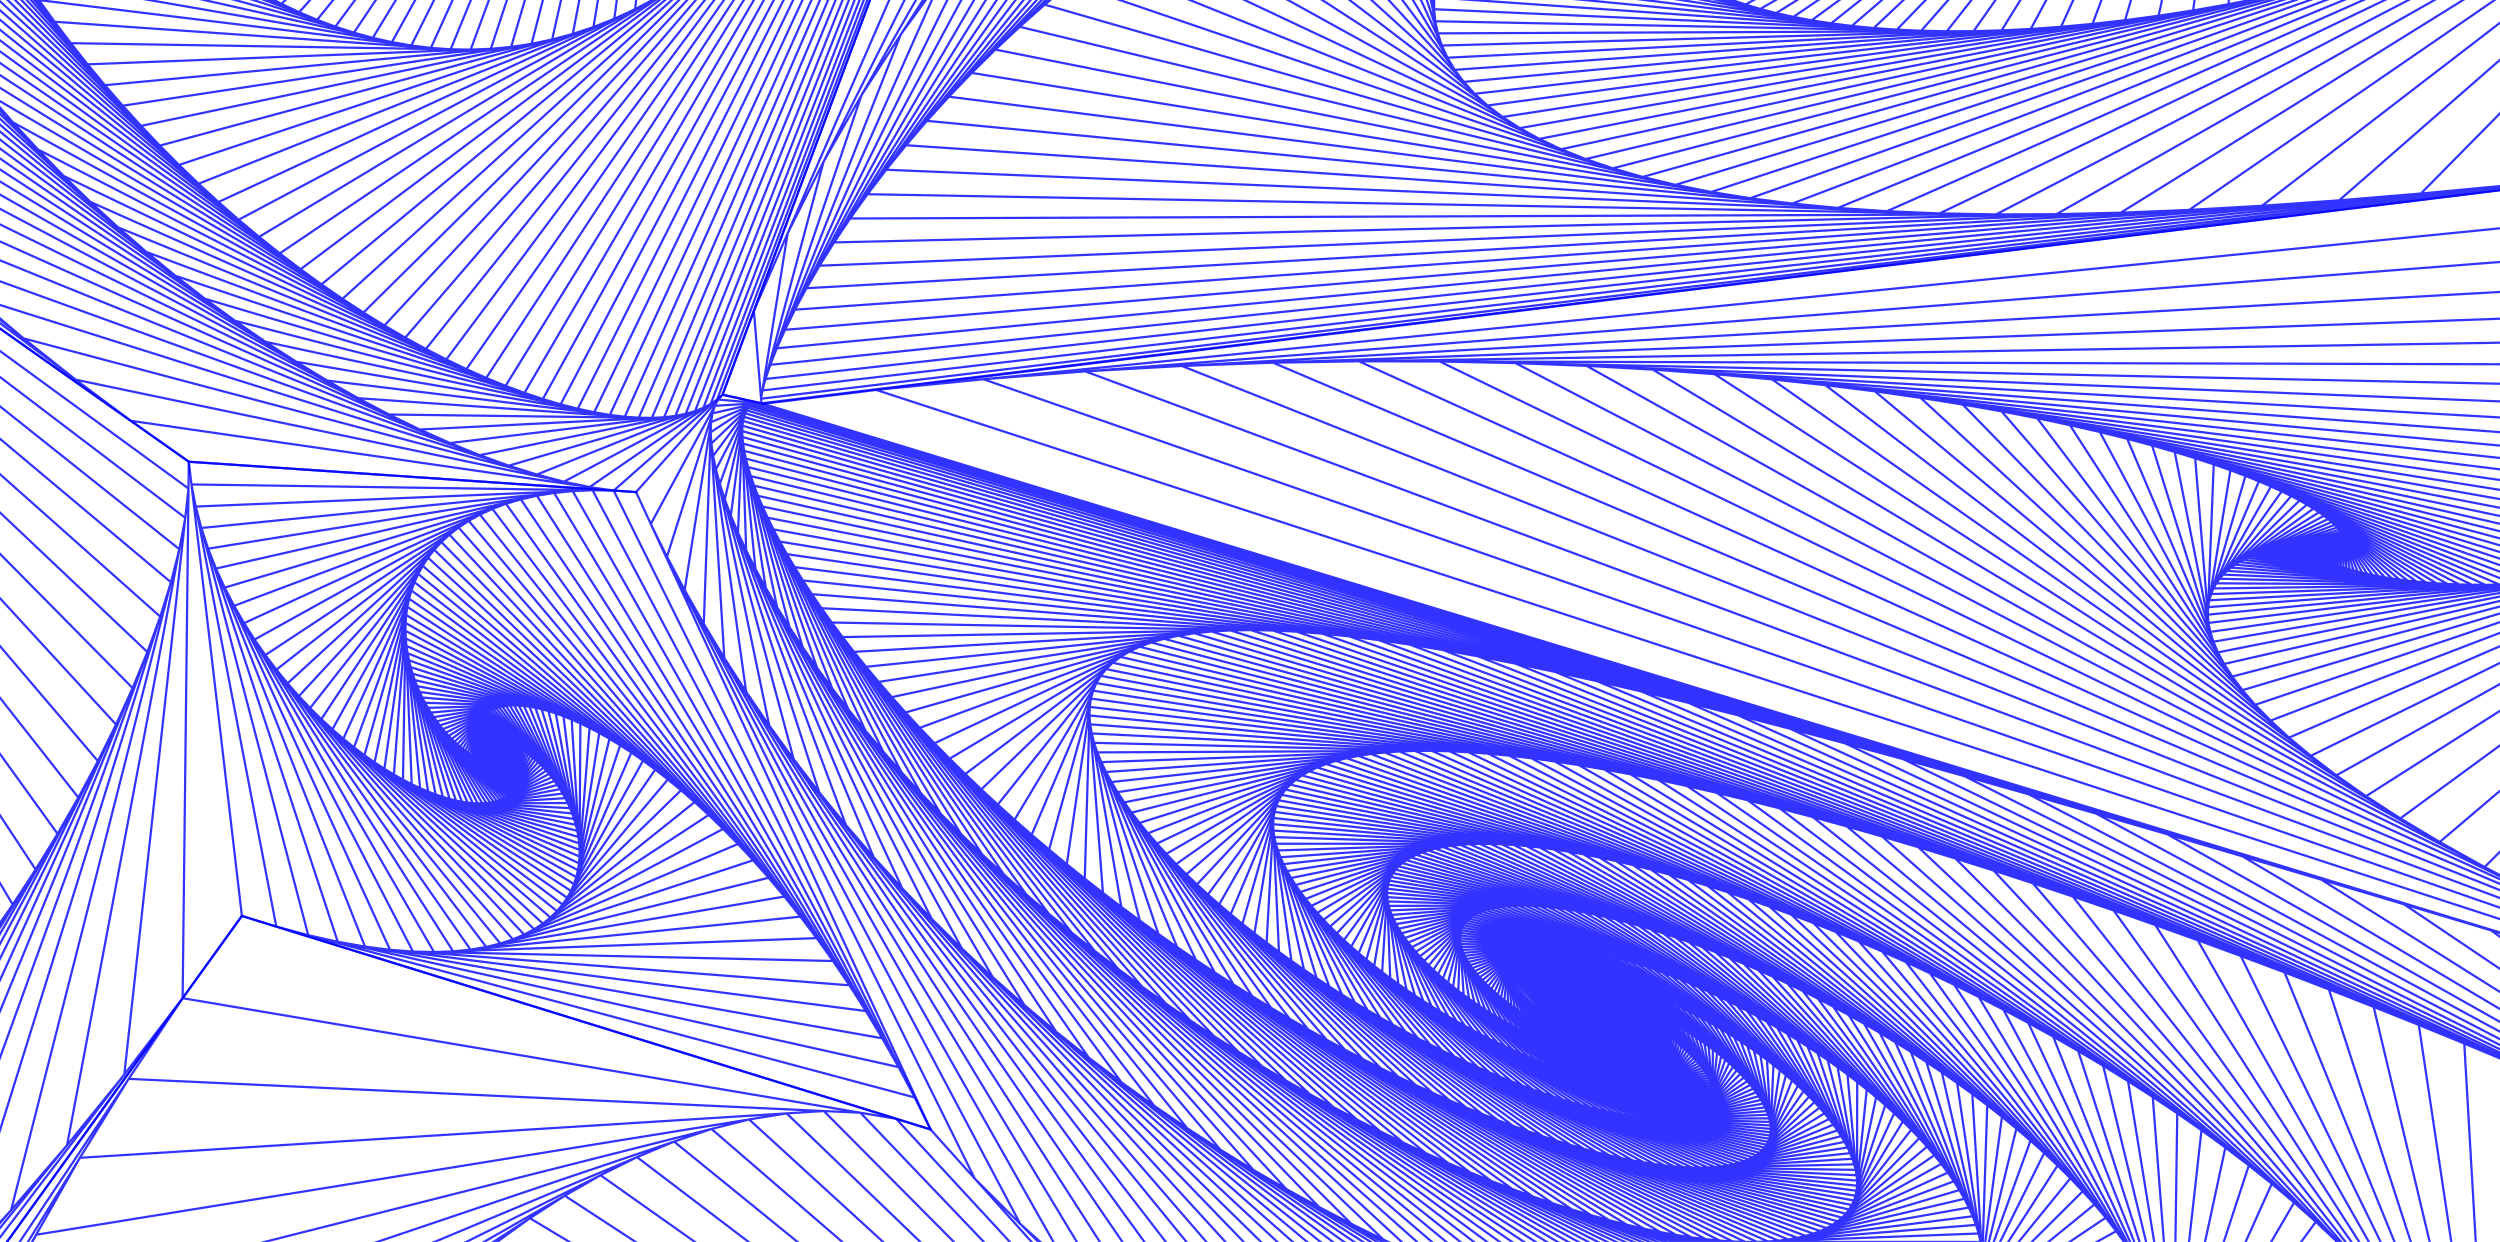 <?xml version="1.0" encoding="utf-8" standalone="no"?>
<!DOCTYPE svg PUBLIC "-//W3C//DTD SVG 1.1//EN"
  "http://www.w3.org/Graphics/SVG/1.1/DTD/svg11.dtd">
<svg xmlns:xlink="http://www.w3.org/1999/xlink" width="558pt" height="277.2pt" viewBox="0 0 558 277.2" xmlns="http://www.w3.org/2000/svg" version="1.1">
 <defs>
  <style type="text/css">*{stroke-linejoin: round; stroke-linecap: butt}</style>
 </defs>
 <g id="figure_1">
  <g id="patch_1">
   <path d="M 0 277.2 
L 558 277.2 
L 558 0 
L 0 0 
L 0 277.2 
z
" style="fill: none"/>
  </g>
  <g id="axes_1">
   <g id="line2d_1">
    <path d="M 170.415 90.125 
L 161.272 88.098 
L 194.556 -1 
M 559 42.304 
L 169.958 90.024 
L 168.265 69.378 
L 198.913 -1 
M 559 42.109 
L 169.873 88.992 
L 175.811 52.051 
L 202.408 -1 
M 559 41.849 
L 170.17 87.145 
L 183.836 36.043 
L 205.008 -1 
M 559 41.604 
L 170.853 84.59 
L 192.274 21.28 
L 206.678 -1 
M 559 41.447 
L 171.924 81.424 
L 201.058 7.693 
L 207.376 -1 
M 559 41.44 
L 173.381 77.738 
L 208.44 -1 
M 559 24.286 
L 540.357 43.195 
L 175.218 73.612 
L 211.931 -1 
M 559 12.48 
L 522.1 44.716 
L 177.428 69.12 
L 215.094 -1 
M 559 4.317 
L 504.866 45.936 
L 180 64.332 
L 217.996 -1 
M 558.266 -1 
L 488.623 46.856 
L 182.922 59.308 
L 220.67 -1 
M 551.373 -1 
L 473.338 47.479 
L 186.18 54.103 
L 223.132 -1 
M 545.149 -1 
L 458.98 47.81 
L 189.757 48.769 
L 225.388 -1 
M 539.516 -1 
L 445.519 47.858 
L 193.636 43.35 
L 227.438 -1 
M 534.413 -1 
L 432.925 47.632 
L 197.8 37.888 
L 229.279 -1 
M 529.789 -1 
L 421.168 47.145 
L 202.227 32.418 
L 230.905 -1 
M 525.606 -1 
L 410.221 46.409 
L 206.899 26.974 
L 232.308 -1 
M 521.833 -1 
L 400.055 45.437 
L 211.794 21.584 
L 233.478 -1 
M 518.456 -1 
L 390.642 44.244 
L 216.892 16.275 
L 234.406 -1 
M 515.467 -1 
L 381.955 42.846 
L 222.172 11.067 
L 235.08 -1 
M 512.874 -1 
L 373.966 41.257 
L 227.612 5.982 
L 235.486 -1 
M 510.697 -1 
L 366.648 39.493 
L 233.19 1.035 
L 235.609 -1 
M 508.975 -1 
L 359.975 37.57 
L 246.968 -1 
M 507.771 -1 
L 353.921 35.504 
L 263.065 -1 
M 507.184 -1 
L 348.459 33.309 
L 275.669 -1 
M 505.509 -1 
L 505.516 -0.639 
L 343.563 31.002 
L 285.637 -1 
M 497.53 -1 
L 497.419 0.943 
L 339.209 28.597 
L 293.573 -1 
M 489.961 -1 
L 489.508 2.325 
L 335.372 26.108 
L 299.916 -1 
M 482.774 -1 
L 481.801 3.514 
L 332.025 23.549 
L 304.99 -1 
M 475.938 -1 
L 474.313 4.516 
L 329.145 20.934 
L 309.038 -1 
M 469.428 -1 
L 467.054 5.337 
L 326.708 18.276 
L 312.246 -1 
M 463.215 -1 
L 460.037 5.984 
L 324.691 15.587 
L 314.76 -1 
M 457.274 -1 
L 453.27 6.464 
L 323.069 12.878 
L 316.691 -1 
M 451.579 -1 
L 446.76 6.785 
L 321.82 10.161 
L 318.129 -1 
M 446.105 -1 
L 440.513 6.954 
L 320.922 7.446 
L 319.145 -1 
M 440.828 -1 
L 434.533 6.978 
L 320.353 4.742 
L 319.794 -1 
M 435.724 -1 
L 428.824 6.866 
L 320.092 2.06 
L 320.121 -1 
M 430.767 -1 
L 423.387 6.626 
L 320.117 -0.594 
L 320.163 -1 
M 425.935 -1 
L 418.224 6.265 
L 343.226 -1 
M 421.203 -1 
L 413.333 5.791 
L 359.123 -1 
M 416.544 -1 
L 408.714 5.213 
L 368.727 -1 
M 411.932 -1 
L 404.364 4.537 
L 374.819 -1 
M 407.339 -1 
L 400.28 3.771 
L 378.759 -1 
M 402.734 -1 
L 396.459 2.924 
L 381.288 -1 
M 398.081 -1 
L 392.896 2.003 
L 382.846 -1 
M 393.34 -1 
L 389.586 1.014 
L 383.707 -1 
M 388.466 -1 
L 386.523 -0.035 
L 384.054 -1 
L 384.054 -1 
" clip-path="url(#p64fd4210e4)" style="fill: none; stroke: #0000ff; stroke-opacity: 0.8; stroke-width: 0.5; stroke-linecap: square"/>
   </g>
   <g id="line2d_2">
    <path d="M 53.99 204.441 
L 0.835 278.2 
M -1 72.636 
L 42.142 103.059 
L 40.762 222.796 
L -1 277.489 
M -1 77.616 
L 42.073 109.046 
L 27.745 239.844 
L -1 275.319 
M -1 83.395 
L 41.356 115.586 
L 14.971 255.608 
L -1 274.146 
M -1 89.907 
L 40.037 122.587 
L 2.473 270.116 
L -1 273.898 
M -1 97.103 
L 38.159 129.964 
L -1 255.443 
M -1 104.954 
L 35.765 137.635 
L -1 238.815 
M -1 113.451 
L 32.897 145.528 
L -1 228.151 
M -1 122.604 
L 29.596 153.574 
L -1 220.962 
M -1 132.449 
L 25.902 161.71 
L -1 215.991 
M -1 143.044 
L 21.854 169.878 
L -1 212.538 
M -1 154.482 
L 17.489 178.025 
L -1 210.182 
M -1 166.895 
L 12.844 186.105 
L -1 208.658 
M -1 180.466 
L 7.952 194.073 
L -1 207.789 
M -1 195.449 
L 2.848 201.893 
L -1 207.454 
L -1 207.454 
" clip-path="url(#p64fd4210e4)" style="fill: none; stroke: #0000ff; stroke-opacity: 0.8; stroke-width: 0.5; stroke-linecap: square"/>
   </g>
   <g id="line2d_3">
    <path d="M 207.694 252.09 
L 53.99 204.441 
L 0.835 278.2 
M 226.325 278.2 
L 200.009 249.707 
L 40.762 222.796 
L 3.725 278.2 
M 220.548 278.2 
L 192.046 248.362 
L 28.722 240.807 
L 5.609 278.2 
M 213.907 278.2 
L 183.88 247.984 
L 17.835 258.421 
L 6.578 278.2 
M 206.452 278.2 
L 175.578 248.506 
L 8.062 275.591 
L 6.703 278.2 
M 198.201 278.2 
L 167.202 249.86 
L 55.072 278.2 
M 189.144 278.2 
L 158.81 251.981 
L 81.221 278.2 
M 179.238 278.2 
L 150.454 254.805 
L 94.583 278.2 
M 168.403 278.2 
L 142.182 258.269 
L 102.032 278.2 
M 156.515 278.2 
L 134.036 262.312 
L 106.261 278.2 
M 143.39 278.2 
L 126.056 266.877 
L 108.54 278.2 
M 128.768 278.2 
L 118.274 271.908 
L 109.541 278.2 
M 112.277 278.2 
L 110.72 277.35 
L 109.651 278.2 
L 109.651 278.2 
" clip-path="url(#p64fd4210e4)" style="fill: none; stroke: #0000ff; stroke-opacity: 0.8; stroke-width: 0.5; stroke-linecap: square"/>
   </g>
   <g id="line2d_4">
    <path d="M 141.972 109.836 
L 42.142 103.059 
L 53.99 204.441 
L 207.694 252.09 
L 136.98 109.497 
L 42.734 108.128 
L 61.675 206.824 
L 204.158 244.96 
L 132.268 109.428 
L 43.681 113.063 
L 68.799 208.731 
L 200.564 238.183 
L 127.839 109.61 
L 44.937 117.847 
L 75.387 210.203 
L 196.927 231.755 
L 123.693 110.022 
L 46.459 122.464 
L 81.464 211.281 
L 193.266 225.668 
L 119.832 110.644 
L 48.21 126.905 
L 87.054 212 
L 189.594 219.917 
L 116.251 111.457 
L 50.152 131.16 
L 92.181 212.396 
L 185.927 214.494 
L 112.946 112.442 
L 52.253 135.222 
L 96.869 212.501 
L 182.278 209.391 
L 109.911 113.581 
L 54.484 139.086 
L 101.139 212.345 
L 178.659 204.601 
L 107.14 114.857 
L 56.817 142.749 
L 105.015 211.958 
L 175.083 200.114 
L 104.624 116.251 
L 59.227 146.209 
L 108.519 211.366 
L 171.56 195.921 
L 102.354 117.749 
L 61.691 149.467 
L 111.671 210.594 
L 168.1 192.012 
L 100.321 119.335 
L 64.19 152.523 
L 114.492 209.665 
L 164.711 188.378 
L 98.514 120.994 
L 66.706 155.38 
L 117.003 208.6 
L 161.401 185.009 
L 96.924 122.714 
L 69.22 158.041 
L 119.223 207.421 
L 158.177 181.894 
L 95.539 124.48 
L 71.721 160.51 
L 121.171 206.144 
L 155.045 179.023 
L 94.348 126.282 
L 74.193 162.792 
L 122.864 204.788 
L 152.011 176.386 
L 93.34 128.107 
L 76.627 164.892 
L 124.322 203.368 
L 149.077 173.972 
L 92.504 129.946 
L 79.011 166.816 
L 125.56 201.898 
L 146.248 171.771 
L 91.83 131.79 
L 81.339 168.57 
L 126.594 200.392 
L 143.527 169.772 
L 91.305 133.629 
L 83.602 170.161 
L 127.441 198.861 
L 140.916 167.965 
L 90.92 135.455 
L 85.793 171.596 
L 128.114 197.316 
L 138.417 166.339 
L 90.664 137.262 
L 87.91 172.882 
L 128.63 195.767 
L 136.029 164.886 
L 90.526 139.043 
L 89.946 174.026 
L 129 194.223 
L 133.754 163.593 
L 90.497 140.793 
L 91.898 175.036 
L 129.237 192.692 
L 131.591 162.453 
L 90.567 142.505 
L 93.765 175.919 
L 129.355 191.18 
L 129.54 161.456 
L 90.727 144.175 
L 95.545 176.682 
L 129.364 189.694 
L 127.599 160.592 
L 90.968 145.801 
L 97.236 177.333 
L 129.276 188.239 
L 125.767 159.852 
L 91.281 147.377 
L 98.838 177.878 
L 129.1 186.819 
L 124.043 159.229 
L 91.659 148.902 
L 100.351 178.325 
L 128.848 185.44 
L 122.424 158.712 
L 92.094 150.374 
L 101.776 178.681 
L 128.526 184.103 
L 120.907 158.295 
L 92.578 151.789 
L 103.113 178.952 
L 128.145 182.813 
L 119.491 157.97 
L 93.104 153.147 
L 104.365 179.145 
L 127.713 181.571 
L 118.172 157.729 
L 93.667 154.447 
L 105.532 179.266 
L 127.236 180.379 
L 116.946 157.565 
L 94.261 155.688 
L 106.617 179.322 
L 126.721 179.238 
L 115.812 157.471 
L 94.879 156.87 
L 107.623 179.318 
L 126.176 178.15 
L 114.765 157.441 
L 95.516 157.992 
L 108.55 179.259 
L 125.605 177.114 
L 113.803 157.468 
L 96.167 159.055 
L 109.403 179.152 
L 125.015 176.132 
L 112.921 157.548 
L 96.829 160.06 
L 110.184 179.001 
L 124.41 175.203 
L 112.117 157.673 
L 97.497 161.007 
L 110.895 178.811 
L 123.796 174.326 
L 111.386 157.84 
L 98.167 161.897 
L 111.54 178.587 
L 123.175 173.502 
L 110.725 158.043 
L 98.835 162.732 
L 112.122 178.333 
L 122.553 172.729 
L 110.13 158.277 
L 99.5 163.512 
L 112.643 178.052 
L 121.932 172.006 
L 109.599 158.539 
L 100.157 164.239 
L 113.108 177.75 
L 121.315 171.333 
L 109.127 158.824 
L 100.805 164.915 
L 113.518 177.429 
L 120.706 170.708 
L 108.71 159.129 
L 101.44 165.54 
L 113.877 177.093 
L 120.106 170.129 
L 108.347 159.449 
L 102.062 166.118 
L 114.189 176.745 
L 119.518 169.595 
L 108.033 159.783 
L 102.668 166.649 
L 114.455 176.387 
L 118.944 169.104 
L 107.765 160.126 
L 103.258 167.136 
L 114.68 176.023 
L 118.385 168.655 
L 107.539 160.477 
L 103.829 167.581 
L 114.865 175.655 
L 117.842 168.246 
L 107.354 160.832 
L 104.381 167.984 
L 115.014 175.284 
L 117.318 167.876 
L 107.205 161.189 
L 104.912 168.349 
L 115.129 174.914 
L 116.812 167.541 
L 107.09 161.547 
L 105.423 168.677 
L 115.213 174.545 
L 116.326 167.242 
L 107.007 161.904 
L 105.913 168.971 
L 115.269 174.18 
L 115.86 166.975 
L 106.952 162.257 
L 106.38 169.231 
L 115.298 173.82 
L 115.415 166.739 
L 106.924 162.606 
L 106.826 169.461 
L 115.304 173.466 
L 114.99 166.532 
L 106.919 162.949 
L 107.25 169.661 
L 115.289 173.119 
L 114.587 166.353 
L 106.935 163.284 
L 107.652 169.834 
L 115.253 172.781 
L 114.204 166.2 
L 106.971 163.612 
L 108.032 169.981 
L 115.201 172.452 
L 113.842 166.07 
L 107.024 163.93 
L 108.391 170.105 
L 115.133 172.133 
L 113.502 165.963 
L 107.093 164.239 
L 108.728 170.206 
L 115.051 171.824 
L 113.181 165.877 
L 107.174 164.537 
L 109.044 170.287 
L 114.958 171.527 
L 112.881 165.81 
L 107.268 164.825 
L 109.34 170.349 
L 114.854 171.241 
L 112.6 165.761 
L 107.371 165.101 
L 109.615 170.394 
L 114.741 170.967 
L 112.339 165.728 
L 107.484 165.366 
L 109.872 170.422 
L 114.621 170.705 
L 112.096 165.71 
L 107.603 165.618 
L 110.109 170.436 
L 114.495 170.455 
L 111.871 165.705 
L 107.728 165.859 
L 110.328 170.437 
L 114.364 170.218 
L 111.664 165.713 
L 107.858 166.088 
L 110.53 170.426 
L 114.229 169.993 
L 111.474 165.732 
L 107.992 166.305 
L 110.715 170.405 
L 114.091 169.779 
L 111.3 165.76 
L 108.128 166.51 
L 110.884 170.373 
L 113.952 169.579 
L 111.141 165.798 
L 108.266 166.703 
L 111.037 170.334 
L 113.811 169.389 
L 110.997 165.843 
L 108.404 166.885 
L 111.176 170.287 
L 113.67 169.212 
L 110.868 165.895 
L 108.543 167.055 
L 111.301 170.233 
L 113.53 169.046 
L 110.752 165.953 
L 108.681 167.214 
L 111.412 170.173 
L 113.391 168.892 
L 110.648 166.016 
L 108.817 167.362 
L 111.511 170.109 
L 113.254 168.748 
L 110.556 166.083 
L 108.952 167.499 
L 111.598 170.041 
L 113.119 168.615 
L 110.476 166.154 
L 109.084 167.626 
L 111.674 169.97 
L 112.987 168.492 
L 110.407 166.228 
L 109.214 167.743 
L 111.74 169.896 
L 112.858 168.378 
L 110.347 166.304 
L 109.34 167.851 
L 111.796 169.82 
L 112.733 168.275 
L 110.297 166.381 
L 109.463 167.95 
L 111.843 169.743 
L 112.611 168.18 
L 110.255 166.459 
L 109.582 168.039 
L 111.881 169.665 
L 112.493 168.094 
L 110.221 166.538 
L 109.697 168.121 
L 111.912 169.586 
L 112.379 168.016 
L 110.195 166.617 
L 109.808 168.194 
L 111.935 169.508 
L 112.27 167.946 
L 110.176 166.696 
L 109.914 168.259 
L 111.952 169.43 
L 112.165 167.884 
L 110.163 166.774 
L 110.016 168.318 
L 111.963 169.352 
L 112.065 167.828 
L 110.155 166.852 
L 110.113 168.37 
L 111.968 169.276 
L 111.97 167.779 
L 110.153 166.928 
L 110.206 168.415 
L 111.968 169.201 
L 111.879 167.737 
L 110.156 167.002 
L 110.294 168.454 
L 111.963 169.128 
L 111.793 167.7 
L 110.163 167.075 
L 110.378 168.488 
L 111.955 169.057 
L 111.711 167.669 
L 110.174 167.145 
L 110.456 168.516 
L 111.943 168.987 
L 111.634 167.643 
L 110.188 167.214 
L 110.531 168.54 
L 111.927 168.92 
L 111.562 167.621 
L 110.205 167.28 
L 110.601 168.559 
L 111.909 168.855 
L 111.494 167.604 
L 110.225 167.344 
L 110.666 168.574 
L 111.888 168.793 
L 111.431 167.591 
L 110.247 167.406 
L 110.727 168.585 
L 111.865 168.733 
L 111.372 167.582 
L 110.271 167.464 
L 110.784 168.592 
L 111.841 168.675 
L 111.317 167.576 
L 110.296 167.521 
L 110.837 168.596 
L 111.814 168.62 
L 111.265 167.573 
L 110.323 167.575 
L 110.886 168.597 
L 111.787 168.568 
L 111.218 167.573 
L 110.352 167.626 
L 110.931 168.596 
L 111.759 168.518 
L 111.175 167.576 
L 110.38 167.674 
L 110.972 168.592 
L 111.729 168.471 
L 111.135 167.581 
L 110.41 167.72 
L 111.01 168.586 
L 111.7 168.426 
L 111.099 167.588 
L 110.44 167.763 
L 111.045 168.578 
L 111.67 168.384 
L 111.066 167.597 
L 110.47 167.804 
L 111.076 168.568 
L 111.639 168.345 
L 111.036 167.607 
L 110.501 167.842 
L 111.104 168.557 
L 111.609 168.308 
L 111.01 167.619 
L 110.531 167.878 
L 111.129 168.545 
L 111.579 168.274 
L 110.986 167.632 
L 110.561 167.911 
L 111.152 168.531 
L 111.55 168.242 
L 110.964 167.646 
L 110.59 167.942 
L 111.172 168.517 
L 111.52 168.212 
L 110.946 167.661 
L 110.619 167.971 
L 111.189 168.501 
L 111.492 168.184 
L 110.929 167.676 
L 110.648 167.998 
L 111.204 168.486 
L 111.464 168.159 
L 110.915 167.692 
L 110.676 168.022 
L 111.217 168.469 
L 111.436 168.135 
L 110.903 167.709 
L 110.703 168.044 
L 111.228 168.453 
L 111.409 168.114 
L 110.893 167.725 
L 110.729 168.065 
L 111.237 168.436 
L 111.384 168.095 
L 110.885 167.742 
L 110.754 168.083 
L 111.245 168.419 
L 111.359 168.077 
L 110.878 167.759 
L 110.779 168.1 
L 111.25 168.402 
L 111.335 168.061 
L 110.874 167.777 
L 110.802 168.115 
L 111.254 168.385 
L 111.312 168.047 
L 110.87 167.793 
L 110.825 168.129 
L 111.257 168.368 
L 111.29 168.034 
L 110.868 167.81 
L 110.847 168.141 
L 111.259 168.351 
L 111.268 168.023 
L 110.867 167.827 
L 110.867 168.151 
L 111.259 168.335 
L 111.248 168.013 
L 110.867 167.843 
L 110.887 168.16 
L 111.259 168.319 
L 111.229 168.005 
L 110.868 167.859 
L 110.905 168.168 
L 111.257 168.303 
L 111.211 167.997 
L 110.87 167.874 
L 110.923 168.175 
L 111.255 168.288 
L 111.194 167.991 
L 110.872 167.889 
L 110.94 168.181 
L 111.252 168.273 
L 111.178 167.986 
L 110.876 167.904 
L 110.955 168.185 
L 111.248 168.258 
L 111.163 167.982 
L 110.88 167.918 
L 110.97 168.189 
L 111.244 168.245 
L 111.149 167.979 
L 110.884 167.931 
L 110.984 168.192 
L 111.239 168.231 
L 111.136 167.977 
L 110.889 167.944 
L 110.996 168.194 
L 111.234 168.219 
L 111.123 167.975 
L 110.894 167.957 
L 111.008 168.195 
L 111.229 168.206 
L 111.112 167.974 
L 110.9 167.969 
L 111.019 168.195 
L 111.223 168.195 
L 111.101 167.974 
L 110.906 167.98 
L 111.029 168.195 
L 111.217 168.184 
L 111.091 167.974 
L 110.912 167.991 
L 111.039 168.195 
L 111.21 168.173 
L 111.082 167.975 
L 110.919 168.001 
L 111.047 168.194 
L 111.204 168.163 
L 111.074 167.976 
L 110.925 168.011 
L 111.055 168.192 
L 111.197 168.154 
L 111.067 167.978 
L 110.932 168.02 
L 111.062 168.19 
L 111.191 168.145 
L 111.06 167.98 
L 110.938 168.028 
L 111.069 168.188 
L 111.184 168.137 
L 111.054 167.982 
L 110.945 168.036 
L 111.075 168.185 
L 111.178 168.129 
L 111.048 167.985 
L 110.951 168.044 
L 111.171 168.122 
L 111.063 168.085 
" clip-path="url(#p64fd4210e4)" style="fill: none; stroke: #0000ff; stroke-opacity: 0.8; stroke-width: 0.5; stroke-linecap: square"/>
   </g>
   <g id="line2d_5">
    <path d="M 170.415 90.125 
L 161.272 88.098 
L 141.972 109.836 
L 207.694 252.09 
L 231.159 278.2 
M 559 208.42 
L 169.958 90.024 
L 160.307 89.185 
L 145.258 116.948 
L 217.586 263.097 
L 232.765 278.2 
M 559 208.443 
L 169.475 89.982 
L 159.555 90.573 
L 148.874 124.256 
L 227.738 273.198 
L 233.341 278.2 
M 559 208.475 
L 168.979 90.012 
L 159.021 92.257 
L 152.817 131.703 
L 235.696 278.2 
M 559 208.511 
L 168.481 90.124 
L 158.71 94.229 
L 157.081 139.24 
L 240.954 278.2 
M 559 208.543 
L 167.993 90.329 
L 158.629 96.48 
L 161.658 146.823 
L 246.135 278.2 
M 559 208.562 
L 167.525 90.637 
L 158.78 98.997 
L 166.537 154.41 
L 251.213 278.2 
M 559 209.839 
L 556.036 207.67 
L 167.087 91.055 
L 159.168 101.768 
L 171.706 161.967 
L 256.168 278.2 
M 559 216.931 
L 536.589 201.839 
L 166.691 91.59 
L 159.795 104.778 
L 177.152 169.461 
L 260.983 278.2 
M 559 222.042 
L 518.094 196.326 
L 166.347 92.25 
L 160.663 108.012 
L 182.859 176.864 
L 265.642 278.2 
M 559 225.819 
L 500.507 191.123 
L 166.062 93.038 
L 161.773 111.455 
L 188.811 184.15 
L 270.132 278.2 
M 559 228.658 
L 483.784 186.218 
L 165.848 93.959 
L 163.125 115.089 
L 194.99 191.296 
L 274.44 278.2 
M 559 230.817 
L 467.888 181.605 
L 165.712 95.015 
L 164.718 118.9 
L 201.378 198.283 
L 278.558 278.2 
M 559 232.468 
L 452.779 177.276 
L 165.662 96.209 
L 166.551 122.869 
L 207.956 205.094 
L 282.477 278.2 
M 559 233.732 
L 438.423 173.222 
L 165.707 97.542 
L 168.621 126.98 
L 214.703 211.714 
L 286.188 278.2 
M 559 234.693 
L 424.787 169.438 
L 165.852 99.014 
L 170.925 131.217 
L 221.601 218.129 
L 289.685 278.2 
M 559 235.415 
L 411.84 165.917 
L 166.106 100.624 
L 173.459 135.562 
L 228.629 224.33 
L 292.962 278.2 
M 559 235.942 
L 399.554 162.653 
L 166.474 102.371 
L 176.218 140.001 
L 235.765 230.306 
L 296.013 278.2 
M 559 236.308 
L 387.9 159.639 
L 166.961 104.253 
L 179.195 144.516 
L 242.991 236.05 
L 298.831 278.2 
M 559 236.54 
L 376.853 156.869 
L 167.572 106.266 
L 182.385 149.093 
L 250.285 241.555 
L 301.409 278.2 
M 559 236.654 
L 366.389 154.339 
L 168.313 108.407 
L 185.78 153.716 
L 257.627 246.818 
L 303.74 278.2 
M 558.709 278.2 
L 559 270.232 
M 559 236.666 
L 356.485 152.043 
L 169.186 110.673 
L 189.372 158.371 
L 264.998 251.834 
L 305.816 278.2 
M 552.648 278.2 
L 550.023 232.914 
L 347.12 149.974 
L 170.196 113.058 
L 193.153 163.044 
L 272.378 256.601 
L 307.625 278.2 
M 547.275 278.2 
L 539.878 228.767 
L 338.274 148.128 
L 171.344 115.557 
L 197.115 167.722 
L 279.748 261.118 
L 309.154 278.2 
M 542.547 278.2 
L 529.798 224.736 
L 329.927 146.5 
L 172.632 118.165 
L 201.246 172.392 
L 287.091 265.383 
L 310.387 278.2 
M 538.425 278.2 
L 519.804 220.824 
L 322.063 145.083 
L 174.063 120.877 
L 205.538 177.041 
L 294.388 269.398 
L 311.302 278.2 
M 534.869 278.2 
L 509.917 217.037 
L 314.663 143.873 
L 175.637 123.685 
L 209.981 181.659 
L 301.622 273.162 
L 311.872 278.2 
M 531.842 278.2 
L 500.154 213.378 
L 307.711 142.863 
L 177.354 126.583 
L 214.563 186.234 
L 308.778 276.679 
L 312.06 278.2 
M 529.306 278.2 
L 490.532 209.853 
L 301.193 142.049 
L 179.214 129.566 
L 219.274 190.757 
L 313.944 278.2 
M 527.227 278.2 
L 481.065 206.463 
L 295.094 141.425 
L 181.217 132.626 
L 224.102 195.216 
L 317.417 278.2 
M 525.573 278.2 
L 471.767 203.211 
L 289.401 140.985 
L 183.362 135.755 
L 229.037 199.604 
L 320.785 278.2 
M 524.314 278.2 
L 462.649 200.099 
L 284.099 140.724 
L 185.645 138.948 
L 234.066 203.913 
L 324.051 278.2 
M 523.423 278.2 
L 453.721 197.131 
L 279.176 140.635 
L 188.066 142.196 
L 239.178 208.133 
L 327.219 278.2 
M 522.874 278.2 
L 444.994 194.306 
L 274.62 140.713 
L 190.622 145.493 
L 244.362 212.259 
L 330.291 278.2 
M 522.646 278.2 
L 436.475 191.626 
L 270.421 140.952 
L 193.309 148.831 
L 249.607 216.283 
L 333.27 278.2 
M 520.587 278.2 
L 521.561 277.11 
L 428.172 189.092 
L 266.565 141.346 
L 196.124 152.204 
L 254.899 220.2 
L 336.16 278.2 
M 512.881 278.2 
L 516.892 272.709 
L 420.092 186.705 
L 263.043 141.889 
L 199.063 155.603 
L 260.229 224.005 
L 338.964 278.2 
M 506.339 278.2 
L 512.052 268.409 
L 412.24 184.464 
L 259.844 142.574 
L 202.121 159.024 
L 265.585 227.691 
L 341.684 278.2 
M 500.766 278.2 
L 507.061 264.212 
L 404.62 182.37 
L 256.958 143.397 
L 205.294 162.457 
L 270.956 231.256 
L 344.323 278.2 
M 496.008 278.2 
L 501.939 260.12 
L 397.237 180.421 
L 254.375 144.35 
L 208.577 165.897 
L 276.331 234.695 
L 346.885 278.2 
M 491.946 278.2 
L 496.704 256.135 
L 390.094 178.618 
L 252.085 145.427 
L 211.965 169.337 
L 281.698 238.005 
L 349.373 278.2 
M 488.484 278.2 
L 491.373 252.259 
L 383.193 176.958 
L 250.079 146.623 
L 215.452 172.77 
L 287.049 241.183 
L 351.789 278.2 
M 485.542 278.2 
L 485.964 248.494 
L 376.537 175.441 
L 248.347 147.93 
L 219.031 176.191 
L 292.372 244.226 
L 354.138 278.2 
M 483.058 278.2 
L 480.493 244.841 
L 370.128 174.066 
L 246.882 149.343 
L 222.698 179.593 
L 297.658 247.134 
L 356.422 278.2 
M 480.979 278.2 
L 474.975 241.303 
L 363.966 172.83 
L 245.672 150.856 
L 226.446 182.97 
L 302.898 249.904 
L 358.644 278.2 
M 479.259 278.2 
L 469.424 237.879 
L 358.051 171.731 
L 244.711 152.461 
L 230.269 186.316 
L 308.081 252.535 
L 360.808 278.2 
M 477.863 278.2 
L 463.856 234.572 
L 352.384 170.767 
L 243.989 154.154 
L 234.16 189.627 
L 313.2 255.027 
L 362.919 278.2 
M 476.758 278.2 
L 458.282 231.381 
L 346.964 169.937 
L 243.498 155.928 
L 238.112 192.897 
L 318.246 257.379 
L 364.979 278.2 
M 475.918 278.2 
L 452.716 228.309 
L 341.791 169.236 
L 243.228 157.776 
L 242.118 196.121 
L 323.212 259.591 
L 366.992 278.2 
M 475.32 278.2 
L 447.17 225.355 
L 336.863 168.663 
L 243.173 159.693 
L 246.173 199.295 
L 328.088 261.664 
L 368.964 278.2 
M 474.945 278.2 
L 441.655 222.521 
L 332.178 168.215 
L 243.323 161.673 
L 250.269 202.413 
L 332.869 263.598 
L 370.899 278.2 
M 474.776 278.2 
L 436.181 219.806 
L 327.735 167.888 
L 243.67 163.71 
L 254.399 205.472 
L 337.548 265.394 
L 372.802 278.2 
M 473.706 278.2 
L 474.529 277.825 
L 430.758 217.21 
L 323.532 167.679 
L 244.206 165.799 
L 258.556 208.469 
L 342.118 267.054 
L 374.679 278.2 
M 466.189 278.2 
L 472.34 274.794 
L 425.397 214.733 
L 319.566 167.585 
L 244.924 167.932 
L 262.734 211.398 
L 346.574 268.58 
L 376.538 278.2 
M 460.44 278.2 
L 469.993 271.791 
L 420.106 212.376 
L 315.834 167.602 
L 245.815 170.105 
L 266.926 214.257 
L 350.909 269.972 
L 378.389 278.2 
M 455.98 278.2 
L 467.499 268.82 
L 414.892 210.137 
L 312.333 167.727 
L 246.87 172.313 
L 271.126 217.043 
L 355.12 271.232 
L 380.242 278.2 
M 452.49 278.2 
L 464.868 265.886 
L 409.764 208.017 
L 309.06 167.957 
L 248.083 174.549 
L 275.325 219.752 
L 359.201 272.364 
L 382.115 278.2 
M 449.748 278.2 
L 462.113 262.993 
L 404.729 206.014 
L 306.011 168.286 
L 249.445 176.81 
L 279.519 222.383 
L 363.148 273.369 
L 384.029 278.2 
M 447.597 278.2 
L 459.244 260.144 
L 399.793 204.127 
L 303.183 168.712 
L 250.949 179.088 
L 283.7 224.932 
L 366.958 274.251 
L 386.02 278.2 
M 445.922 278.2 
L 456.271 257.343 
L 394.962 202.356 
L 300.571 169.231 
L 252.586 181.38 
L 287.863 227.398 
L 370.627 275.011 
L 388.143 278.2 
M 444.637 278.2 
L 453.206 254.594 
L 390.243 200.7 
L 298.172 169.839 
L 254.35 183.681 
L 292.002 229.779 
L 374.152 275.653 
L 390.497 278.2 
M 443.676 278.2 
L 450.058 251.899 
L 385.639 199.157 
L 295.981 170.531 
L 256.233 185.986 
L 296.109 232.072 
L 377.532 276.179 
L 393.28 278.2 
M 442.988 278.2 
L 446.837 249.262 
L 381.156 197.726 
L 293.993 171.304 
L 258.227 188.29 
L 300.18 234.278 
L 380.763 276.594 
L 396.944 278.2 
M 442.534 278.2 
L 443.553 246.685 
L 376.798 196.405 
L 292.205 172.153 
L 260.324 190.59 
L 304.209 236.394 
L 383.844 276.9 
L 402.848 278.2 
M 442.282 278.2 
L 440.215 244.171 
L 372.569 195.192 
L 290.611 173.075 
L 262.518 192.88 
L 308.191 238.419 
L 386.774 277.1 
L 417.758 278.2 
M 442.207 278.2 
L 436.833 241.722 
L 368.471 194.086 
L 289.206 174.065 
L 264.802 195.157 
L 312.12 240.353 
L 389.552 277.199 
L 442.06 277.205 
L 433.415 239.34 
L 364.507 193.085 
L 287.986 175.12 
L 267.168 197.417 
L 315.992 242.195 
L 392.178 277.199 
L 441.628 275.312 
L 429.969 237.028 
L 360.681 192.187 
L 286.945 176.234 
L 269.609 199.656 
L 319.801 243.945 
L 394.65 277.105 
L 441.045 273.397 
L 426.505 234.786 
L 356.995 191.389 
L 286.078 177.406 
L 272.119 201.87 
L 323.544 245.603 
L 396.97 276.919 
L 440.318 271.467 
L 423.029 232.616 
L 353.449 190.69 
L 285.38 178.629 
L 274.69 204.057 
L 327.215 247.169 
L 399.137 276.647 
L 439.453 269.524 
L 419.55 230.519 
L 350.045 190.087 
L 284.846 179.9 
L 277.316 206.212 
L 330.811 248.643 
L 401.153 276.291 
L 438.458 267.574 
L 416.075 228.498 
L 346.785 189.578 
L 284.469 181.216 
L 279.991 208.334 
L 334.328 250.025 
L 403.018 275.855 
L 437.339 265.62 
L 412.611 226.552 
L 343.67 189.16 
L 284.245 182.572 
L 282.708 210.419 
L 337.763 251.317 
L 404.734 275.343 
L 436.103 263.667 
L 409.164 224.682 
L 340.698 188.83 
L 284.169 183.964 
L 285.461 212.463 
L 341.111 252.518 
L 406.303 274.759 
L 434.756 261.718 
L 405.74 222.89 
L 337.872 188.587 
L 284.233 185.389 
L 288.243 214.466 
L 344.371 253.63 
L 407.725 274.107 
L 433.305 259.776 
L 402.347 221.174 
L 335.19 188.427 
L 284.434 186.843 
L 291.049 216.424 
L 347.538 254.654 
L 409.004 273.391 
L 431.757 257.846 
L 398.989 219.537 
L 332.652 188.348 
L 284.764 188.322 
L 293.874 218.336 
L 350.612 255.591 
L 410.142 272.613 
L 430.119 255.931 
L 395.672 217.978 
L 330.258 188.346 
L 285.22 189.823 
L 296.711 220.199 
L 353.588 256.442 
L 411.141 271.779 
L 428.396 254.033 
L 392.401 216.496 
L 328.006 188.42 
L 285.794 191.341 
L 299.555 222.011 
L 356.466 257.209 
L 412.004 270.892 
L 426.597 252.156 
L 389.182 215.092 
L 325.895 188.566 
L 286.482 192.875 
L 302.4 223.771 
L 359.243 257.893 
L 412.733 269.955 
L 424.726 250.303 
L 386.017 213.766 
L 323.925 188.782 
L 287.278 194.42 
L 305.242 225.477 
L 361.917 258.496 
L 413.333 268.973 
L 422.79 248.476 
L 382.913 212.517 
L 322.092 189.064 
L 288.177 195.973 
L 308.076 227.128 
L 364.488 259.02 
L 413.806 267.948 
L 420.797 246.678 
L 379.872 211.344 
L 320.396 189.409 
L 289.172 197.53 
L 310.897 228.722 
L 366.954 259.466 
L 414.155 266.884 
L 418.75 244.911 
L 376.898 210.247 
L 318.835 189.815 
L 290.258 199.09 
L 313.7 230.26 
L 369.314 259.837 
L 414.385 265.786 
L 416.658 243.178 
L 373.995 209.226 
L 317.406 190.279 
L 291.43 200.648 
L 316.48 231.739 
L 371.568 260.135 
L 414.499 264.655 
L 414.525 241.481 
L 371.165 208.278 
L 316.108 190.797 
L 292.682 202.203 
L 319.235 233.158 
L 373.714 260.361 
L 414.5 263.497 
L 412.357 239.82 
L 368.412 207.404 
L 314.936 191.368 
L 294.01 203.751 
L 321.959 234.518 
L 375.753 260.518 
L 414.393 262.313 
L 410.159 238.2 
L 365.739 206.603 
L 313.89 191.987 
L 295.407 205.289 
L 324.648 235.818 
L 377.685 260.607 
L 414.181 261.107 
L 407.938 236.62 
L 363.146 205.872 
L 312.966 192.652 
L 296.869 206.816 
L 327.3 237.058 
L 379.51 260.632 
L 413.869 259.883 
L 405.699 235.082 
L 360.637 205.211 
L 312.161 193.36 
L 298.391 208.328 
L 329.911 238.237 
L 381.228 260.595 
L 413.461 258.643 
L 403.446 233.589 
L 358.213 204.618 
L 311.473 194.109 
L 299.967 209.823 
L 332.477 239.354 
L 382.84 260.497 
L 412.96 257.39 
L 401.184 232.14 
L 355.876 204.093 
L 310.897 194.894 
L 301.592 211.3 
L 334.995 240.412 
L 384.346 260.342 
L 412.371 256.127 
L 398.919 230.738 
L 353.627 203.633 
L 310.432 195.715 
L 303.263 212.755 
L 337.462 241.408 
L 385.747 260.131 
L 411.698 254.858 
L 396.654 229.383 
L 351.468 203.237 
L 310.074 196.567 
L 304.973 214.188 
L 339.877 242.344 
L 387.045 259.867 
L 410.946 253.584 
L 394.395 228.075 
L 349.398 202.903 
L 309.818 197.448 
L 306.718 215.596 
L 342.235 243.22 
L 388.24 259.553 
L 410.119 252.309 
L 392.145 226.817 
L 347.419 202.631 
L 309.663 198.355 
L 308.494 216.977 
L 344.535 244.037 
L 389.334 259.191 
L 409.22 251.034 
L 389.909 225.607 
L 345.531 202.417 
L 309.605 199.286 
L 310.296 218.33 
L 346.775 244.795 
L 390.328 258.783 
L 408.254 249.763 
L 387.69 224.448 
L 343.735 202.26 
L 309.64 200.238 
L 312.12 219.653 
L 348.953 245.494 
L 391.224 258.332 
L 407.226 248.497 
L 385.492 223.339 
L 342.03 202.159 
L 309.764 201.209 
L 313.961 220.945 
L 351.066 246.136 
L 392.024 257.84 
L 406.139 247.239 
L 383.319 222.28 
L 340.417 202.112 
L 309.973 202.196 
L 315.817 222.205 
L 353.114 246.721 
L 392.73 257.31 
L 404.998 245.991 
L 381.174 221.271 
L 338.895 202.116 
L 310.266 203.196 
L 317.681 223.431 
L 355.095 247.251 
L 393.344 256.744 
L 403.807 244.755 
L 379.06 220.313 
L 337.463 202.17 
L 310.636 204.208 
L 319.552 224.622 
L 357.007 247.725 
L 393.867 256.145 
L 402.57 243.533 
L 376.98 219.406 
L 336.122 202.272 
L 311.082 205.229 
L 321.425 225.777 
L 358.85 248.146 
L 394.302 255.514 
L 401.29 242.327 
L 374.937 218.55 
L 334.87 202.42 
L 311.599 206.256 
L 323.296 226.895 
L 360.623 248.515 
L 394.651 254.855 
L 399.973 241.138 
L 372.934 217.743 
L 333.706 202.611 
L 312.184 207.288 
L 325.163 227.976 
L 362.324 248.832 
L 394.917 254.169 
L 398.621 239.968 
L 370.972 216.986 
L 332.63 202.845 
L 312.833 208.322 
L 327.021 229.019 
L 363.954 249.099 
L 395.103 253.459 
L 397.238 238.819 
L 369.055 216.279 
L 331.64 203.119 
L 313.542 209.357 
L 328.867 230.023 
L 365.511 249.317 
L 395.209 252.727 
L 395.829 237.692 
L 367.185 215.621 
L 330.735 203.431 
L 314.309 210.391 
L 330.7 230.988 
L 366.996 249.487 
L 395.24 251.975 
L 394.397 236.589 
L 365.362 215.012 
L 329.914 203.779 
L 315.128 211.42 
L 332.514 231.913 
L 368.409 249.612 
L 395.198 251.206 
L 392.945 235.51 
L 363.59 214.45 
L 329.175 204.161 
L 315.998 212.445 
L 334.309 232.798 
L 369.748 249.691 
L 395.085 250.421 
L 391.477 234.457 
L 361.869 213.936 
L 328.516 204.575 
L 316.913 213.463 
L 336.081 233.642 
L 371.015 249.728 
L 394.905 249.623 
L 389.997 233.431 
L 360.201 213.468 
L 327.936 205.02 
L 317.872 214.472 
L 337.828 234.447 
L 372.209 249.723 
L 394.66 248.813 
L 388.507 232.433 
L 358.588 213.045 
L 327.433 205.492 
L 318.869 215.47 
L 339.547 235.21 
L 373.332 249.677 
L 394.352 247.994 
L 387.011 231.463 
L 357.03 212.668 
L 327.004 205.991 
L 319.903 216.457 
L 341.236 235.934 
L 374.383 249.593 
L 393.985 247.168 
L 385.512 230.523 
L 355.529 212.334 
L 326.649 206.515 
L 320.97 217.431 
L 342.893 236.617 
L 375.363 249.472 
L 393.561 246.336 
L 384.013 229.614 
L 354.085 212.043 
L 326.365 207.06 
L 322.066 218.391 
L 344.517 237.259 
L 376.273 249.315 
L 393.084 245.499 
L 382.517 228.735 
L 352.699 211.794 
L 326.15 207.627 
L 323.189 219.334 
L 346.105 237.862 
L 377.113 249.124 
L 392.556 244.661 
L 381.026 227.888 
L 351.372 211.585 
L 326.002 208.212 
L 324.334 220.26 
L 347.655 238.425 
L 377.886 248.901 
L 391.979 243.823 
L 379.543 227.073 
L 350.103 211.417 
L 325.919 208.815 
L 325.5 221.169 
L 349.167 238.949 
L 378.59 248.647 
L 391.357 242.985 
L 378.071 226.29 
L 348.894 211.287 
L 325.898 209.432 
L 326.684 222.058 
L 350.638 239.434 
L 379.229 248.364 
L 390.693 242.15 
L 376.612 225.54 
L 347.744 211.194 
L 325.937 210.064 
L 327.881 222.926 
L 352.067 239.881 
L 379.802 248.053 
L 389.989 241.32 
L 375.169 224.823 
L 346.654 211.137 
L 326.034 210.707 
L 329.091 223.774 
L 353.454 240.289 
L 380.311 247.717 
L 389.248 240.495 
L 373.743 224.139 
L 345.623 211.116 
L 326.187 211.36 
L 330.309 224.6 
L 354.797 240.661 
L 380.758 247.356 
L 388.473 239.677 
L 372.337 223.487 
L 344.651 211.128 
L 326.393 212.022 
L 331.533 225.403 
L 356.095 240.995 
L 381.144 246.972 
L 387.666 238.868 
L 370.953 222.869 
L 343.738 211.173 
L 326.65 212.691 
L 332.761 226.183 
L 357.347 241.294 
L 381.47 246.566 
L 386.83 238.068 
L 369.592 222.285 
L 342.884 211.249 
L 326.956 213.366 
L 333.991 226.938 
L 358.554 241.558 
L 381.738 246.142 
L 385.968 237.279 
L 368.257 221.733 
L 342.087 211.355 
L 327.308 214.044 
L 335.219 227.669 
L 359.713 241.787 
L 381.949 245.698 
L 385.083 236.501 
L 366.948 221.214 
L 341.348 211.489 
L 327.703 214.726 
L 336.444 228.375 
L 360.825 241.982 
L 382.106 245.239 
L 384.176 235.737 
L 365.668 220.728 
L 340.666 211.651 
L 328.14 215.408 
L 337.663 229.055 
L 361.889 242.145 
L 382.21 244.763 
L 383.251 234.987 
L 364.418 220.274 
L 340.04 211.839 
L 328.616 216.09 
L 338.874 229.71 
L 362.905 242.276 
L 382.262 244.275 
L 382.309 234.251 
L 363.199 219.852 
L 339.469 212.051 
L 329.129 216.771 
L 340.075 230.338 
L 363.873 242.376 
L 382.264 243.773 
L 381.353 233.531 
L 362.013 219.462 
L 338.952 212.287 
L 329.677 217.45 
L 341.265 230.94 
L 364.792 242.446 
L 382.218 243.261 
L 380.386 232.828 
L 360.86 219.103 
L 338.488 212.545 
L 330.256 218.124 
L 342.442 231.515 
L 365.663 242.487 
L 382.127 242.74 
L 379.41 232.141 
L 359.741 218.775 
L 338.076 212.824 
L 330.865 218.794 
L 343.603 232.064 
L 366.487 242.499 
L 381.991 242.21 
L 378.427 231.473 
L 358.658 218.478 
L 337.716 213.123 
L 331.502 219.457 
L 344.747 232.586 
L 367.262 242.485 
L 381.813 241.673 
L 377.438 230.823 
L 357.611 218.21 
L 337.405 213.44 
L 332.164 220.114 
L 345.873 233.081 
L 367.989 242.444 
L 381.594 241.13 
L 376.447 230.193 
L 356.6 217.972 
L 337.143 213.773 
L 332.85 220.762 
L 346.978 233.549 
L 368.67 242.379 
L 381.337 240.583 
L 375.454 229.582 
L 355.627 217.762 
L 336.928 214.123 
L 333.556 221.401 
L 348.063 233.99 
L 369.303 242.289 
L 381.043 240.033 
L 374.463 228.991 
L 354.693 217.58 
L 336.76 214.487 
L 334.282 222.031 
L 349.125 234.405 
L 369.89 242.176 
L 380.714 239.481 
L 373.475 228.42 
L 353.796 217.425 
L 336.636 214.864 
L 335.024 222.65 
L 350.163 234.794 
L 370.431 242.041 
L 380.352 238.928 
L 372.491 227.87 
L 352.938 217.297 
L 336.555 215.253 
L 335.781 223.257 
L 351.177 235.156 
L 370.927 241.886 
L 379.959 238.375 
L 371.513 227.342 
L 352.119 217.195 
L 336.517 215.653 
L 336.551 223.852 
L 352.164 235.493 
L 371.379 241.71 
L 379.536 237.824 
L 370.543 226.834 
L 351.339 217.118 
L 336.518 216.063 
L 337.331 224.434 
L 353.125 235.804 
L 371.787 241.516 
L 379.087 237.274 
L 369.583 226.348 
L 350.598 217.065 
L 336.559 216.482 
L 338.121 225.002 
L 354.058 236.089 
L 372.152 241.304 
L 378.612 236.728 
L 368.634 225.884 
L 349.896 217.036 
L 336.637 216.908 
L 338.918 225.557 
L 354.963 236.35 
L 372.475 241.075 
L 378.113 236.186 
L 367.697 225.442 
L 349.233 217.029 
L 336.751 217.34 
L 339.72 226.096 
L 355.838 236.586 
L 372.757 240.83 
L 377.592 235.648 
L 366.774 225.021 
L 348.609 217.045 
L 336.899 217.778 
L 340.526 226.621 
L 356.684 236.798 
L 372.998 240.571 
L 377.051 235.117 
L 365.865 224.622 
L 348.023 217.082 
L 337.081 218.22 
L 341.334 227.13 
L 357.5 236.987 
L 373.201 240.299 
L 376.492 234.592 
L 364.973 224.245 
L 347.476 217.139 
L 337.293 218.666 
L 342.142 227.623 
L 358.285 237.153 
L 373.365 240.013 
L 375.916 234.075 
L 364.098 223.89 
L 346.967 217.215 
L 337.536 219.114 
L 342.949 228.099 
L 359.039 237.296 
L 373.493 239.716 
L 375.325 233.566 
L 363.242 223.556 
L 346.495 217.31 
L 337.807 219.563 
L 343.754 228.559 
L 359.762 237.417 
L 373.585 239.409 
L 374.721 233.065 
L 362.405 223.244 
L 346.061 217.423 
L 338.104 220.013 
L 344.554 229.002 
L 360.453 237.516 
L 373.641 239.092 
L 374.105 232.574 
L 361.587 222.953 
L 345.663 217.552 
L 338.426 220.462 
L 345.349 229.427 
L 361.112 237.595 
L 373.665 238.766 
L 373.479 232.093 
L 360.791 222.683 
L 345.301 217.698 
L 338.773 220.91 
L 346.137 229.836 
L 361.74 237.654 
L 373.655 238.432 
L 372.845 231.623 
L 360.017 222.434 
L 344.975 217.858 
L 339.141 221.357 
L 346.917 230.227 
L 362.336 237.693 
L 373.615 238.092 
L 372.203 231.163 
L 359.265 222.205 
L 344.683 218.033 
L 339.53 221.8 
L 347.688 230.6 
L 362.9 237.712 
L 373.544 237.745 
L 371.556 230.715 
L 358.536 221.996 
L 344.425 218.221 
L 339.938 222.24 
L 348.449 230.956 
L 363.432 237.714 
L 373.445 237.394 
L 370.905 230.279 
L 357.83 221.807 
L 344.201 218.422 
L 340.363 222.676 
L 349.198 231.294 
L 363.932 237.698 
L 373.318 237.038 
L 370.252 229.856 
L 357.149 221.638 
L 344.009 218.635 
L 340.805 223.107 
L 349.935 231.614 
L 364.402 237.665 
L 373.164 236.679 
L 369.596 229.445 
L 356.492 221.488 
L 343.849 218.859 
L 341.261 223.532 
L 350.658 231.916 
L 364.84 237.616 
L 372.986 236.317 
L 368.941 229.047 
L 355.859 221.357 
L 343.72 219.092 
L 341.731 223.951 
L 351.367 232.201 
L 365.247 237.551 
L 372.784 235.954 
L 368.287 228.663 
L 355.252 221.243 
L 343.62 219.335 
L 342.213 224.364 
L 352.061 232.469 
L 365.624 237.471 
L 372.559 235.589 
L 367.635 228.292 
L 354.671 221.148 
L 343.55 219.587 
L 342.705 224.769 
L 352.739 232.719 
L 365.971 237.377 
L 372.313 235.224 
L 366.987 227.934 
L 354.115 221.07 
L 343.508 219.846 
L 343.207 225.167 
L 353.401 232.952 
L 366.288 237.269 
L 372.047 234.86 
L 366.343 227.591 
L 353.584 221.009 
L 343.493 220.112 
L 343.717 225.556 
L 354.045 233.168 
L 366.576 237.149 
L 371.761 234.496 
L 365.706 227.262 
L 353.08 220.964 
L 343.504 220.384 
L 344.233 225.936 
L 354.672 233.367 
L 366.835 237.016 
L 371.459 234.135 
L 365.074 226.947 
L 352.601 220.935 
L 343.54 220.662 
L 344.755 226.308 
L 355.28 233.549 
L 367.066 236.872 
L 371.139 233.775 
L 364.451 226.647 
L 352.148 220.921 
L 343.601 220.944 
L 345.281 226.67 
L 355.869 233.715 
L 367.27 236.717 
L 370.805 233.419 
L 363.835 226.36 
L 351.721 220.922 
L 343.685 221.23 
L 345.811 227.022 
L 356.439 233.865 
L 367.447 236.552 
L 370.456 233.066 
L 363.23 226.088 
L 351.319 220.938 
L 343.791 221.52 
L 346.342 227.364 
L 356.99 234 
L 367.597 236.378 
L 370.095 232.717 
L 362.634 225.831 
L 350.942 220.967 
L 343.919 221.812 
L 346.875 227.696 
L 357.52 234.119 
L 367.722 236.195 
L 369.722 232.373 
L 362.05 225.588 
L 350.591 221.009 
L 344.067 222.106 
L 347.407 228.017 
L 358.03 234.223 
L 367.822 236.004 
L 369.338 232.033 
L 361.477 225.359 
L 350.265 221.064 
L 344.234 222.402 
L 347.938 228.328 
L 358.52 234.312 
L 367.898 235.805 
L 368.945 231.7 
L 360.916 225.144 
L 349.963 221.131 
L 344.419 222.698 
L 348.467 228.627 
L 358.989 234.386 
L 367.95 235.6 
L 368.544 231.372 
L 360.368 224.943 
L 349.686 221.209 
L 344.621 222.995 
L 348.993 228.915 
L 359.437 234.447 
L 367.98 235.389 
L 368.135 231.051 
L 359.834 224.757 
L 349.433 221.298 
L 344.84 223.291 
L 349.515 229.191 
L 359.864 234.494 
L 367.988 235.172 
L 367.72 230.736 
L 359.314 224.584 
L 349.203 221.398 
L 345.074 223.586 
L 350.033 229.457 
L 360.27 234.528 
L 367.974 234.95 
L 367.3 230.428 
L 358.809 224.424 
L 348.997 221.507 
L 345.322 223.879 
L 350.545 229.71 
L 360.655 234.549 
L 367.941 234.724 
L 366.875 230.128 
L 358.318 224.279 
L 348.813 221.626 
L 345.583 224.171 
L 351.05 229.952 
L 361.02 234.558 
L 367.887 234.494 
L 366.447 229.836 
L 357.843 224.146 
L 348.652 221.753 
L 345.856 224.46 
L 351.549 230.182 
L 361.363 234.555 
L 367.815 234.261 
L 366.017 229.551 
L 357.383 224.026 
L 348.512 221.889 
L 346.141 224.746 
L 352.039 230.401 
L 361.686 234.54 
L 367.725 234.026 
L 365.585 229.275 
L 356.94 223.919 
L 348.393 222.031 
L 346.436 225.029 
L 352.522 230.608 
L 361.988 234.514 
L 367.618 233.788 
L 365.153 229.007 
L 356.512 223.825 
L 348.295 222.181 
L 346.74 225.308 
L 352.995 230.803 
L 362.269 234.478 
L 367.495 233.549 
L 364.721 228.748 
L 356.102 223.743 
L 348.218 222.338 
L 347.053 225.582 
L 353.459 230.987 
L 362.53 234.431 
L 367.356 233.309 
L 364.29 228.498 
L 355.707 223.673 
L 348.159 222.5 
L 347.373 225.853 
L 353.912 231.159 
L 362.772 234.375 
L 367.203 233.068 
L 363.861 228.256 
L 355.33 223.614 
L 348.12 222.668 
L 347.7 226.118 
L 354.355 231.32 
L 362.993 234.31 
L 367.036 232.828 
L 363.434 228.024 
L 354.969 223.567 
L 348.099 222.84 
L 348.033 226.378 
L 354.787 231.469 
L 363.195 234.236 
L 366.856 232.588 
L 363.011 227.801 
L 354.626 223.53 
L 348.096 223.017 
L 348.37 226.633 
L 355.208 231.608 
L 363.378 234.153 
L 366.664 232.348 
L 362.592 227.588 
L 354.299 223.505 
L 348.109 223.198 
L 348.712 226.881 
L 355.616 231.735 
L 363.543 234.063 
L 366.46 232.11 
L 362.177 227.384 
L 353.99 223.489 
L 348.14 223.382 
L 349.057 227.124 
L 356.012 231.851 
L 363.689 233.966 
L 366.246 231.874 
L 361.768 227.189 
L 353.697 223.484 
L 348.185 223.569 
L 349.405 227.36 
L 356.396 231.957 
L 363.816 233.861 
L 366.022 231.64 
L 361.364 227.004 
L 353.422 223.488 
L 348.246 223.759 
L 349.755 227.59 
L 356.767 232.052 
L 363.927 233.75 
L 365.789 231.408 
L 360.967 226.828 
L 353.163 223.502 
L 348.322 223.95 
L 350.105 227.813 
L 357.125 232.137 
L 364.02 233.633 
L 365.548 231.179 
L 360.577 226.662 
L 352.921 223.524 
L 348.411 224.143 
L 350.456 228.03 
L 357.47 232.212 
L 364.096 233.51 
L 365.3 230.953 
L 360.194 226.505 
L 352.696 223.555 
L 348.513 224.338 
L 350.807 228.239 
L 357.801 232.277 
L 364.156 233.382 
L 365.044 230.731 
L 359.819 226.357 
L 352.486 223.594 
L 348.628 224.533 
L 351.157 228.441 
L 358.119 232.332 
L 364.201 233.25 
L 364.783 230.512 
L 359.453 226.219 
L 352.293 223.641 
L 348.754 224.728 
L 351.505 228.635 
L 358.423 232.378 
L 364.23 233.113 
L 364.517 230.297 
L 359.095 226.09 
L 352.117 223.695 
L 348.892 224.923 
L 351.851 228.822 
L 358.713 232.415 
L 364.244 232.972 
L 364.245 230.087 
L 358.746 225.97 
L 351.955 223.757 
L 349.04 225.118 
L 352.194 229.002 
L 358.99 232.443 
L 364.244 232.828 
L 363.97 229.881 
L 358.406 225.86 
L 351.81 223.825 
L 349.198 225.313 
L 352.534 229.174 
L 359.253 232.462 
L 364.231 232.68 
L 363.692 229.68 
L 358.076 225.758 
L 351.679 223.899 
L 349.364 225.506 
L 352.87 229.338 
L 359.502 232.473 
L 364.204 232.53 
L 363.411 229.484 
L 357.757 225.665 
L 351.563 223.98 
L 349.54 225.697 
L 353.201 229.495 
L 359.737 232.476 
L 364.164 232.378 
L 363.129 229.293 
L 357.447 225.581 
L 351.462 224.066 
L 349.723 225.887 
L 353.528 229.644 
L 359.958 232.471 
L 364.112 232.224 
L 362.845 229.107 
L 357.148 225.505 
L 351.375 224.157 
L 349.913 226.075 
L 353.85 229.785 
L 360.166 232.459 
L 364.049 232.068 
L 362.56 228.927 
L 356.859 225.438 
L 351.302 224.253 
L 350.11 226.261 
L 354.165 229.919 
L 360.36 232.439 
L 363.974 231.911 
L 362.275 228.753 
L 356.581 225.378 
L 351.242 224.353 
L 350.313 226.443 
L 354.475 230.045 
L 360.541 232.413 
L 363.889 231.753 
L 361.99 228.584 
L 356.314 225.327 
L 351.196 224.457 
L 350.521 226.624 
L 354.778 230.164 
L 360.708 232.38 
L 363.795 231.595 
L 361.706 228.421 
L 356.058 225.284 
L 351.162 224.566 
L 350.734 226.801 
L 355.075 230.274 
L 360.862 232.34 
L 363.69 231.436 
L 361.424 228.264 
L 355.814 225.248 
L 351.141 224.678 
L 350.951 226.974 
L 355.364 230.378 
L 361.004 232.295 
L 363.577 231.277 
L 361.143 228.114 
L 355.58 225.219 
L 351.131 224.792 
L 351.171 227.144 
L 355.646 230.473 
L 361.132 232.244 
L 363.455 231.119 
L 360.865 227.969 
L 355.357 225.198 
L 351.133 224.91 
L 351.395 227.311 
L 355.921 230.562 
L 361.249 232.188 
L 363.326 230.962 
L 360.59 227.83 
L 355.146 225.184 
L 351.146 225.03 
L 351.621 227.473 
L 356.187 230.643 
L 361.352 232.127 
L 363.189 230.805 
L 360.318 227.698 
L 354.946 225.176 
L 351.17 225.152 
L 351.85 227.632 
L 356.445 230.717 
L 361.444 232.061 
L 363.045 230.65 
L 360.049 227.572 
L 354.757 225.175 
L 351.204 225.276 
L 352.079 227.786 
L 356.695 230.785 
L 361.524 231.99 
L 362.895 230.496 
L 359.784 227.452 
L 354.58 225.18 
L 351.248 225.402 
L 352.31 227.936 
L 356.937 230.845 
L 361.593 231.915 
L 362.74 230.344 
L 359.524 227.338 
L 354.413 225.191 
L 351.301 225.528 
L 352.542 228.082 
L 357.169 230.898 
L 361.65 231.837 
L 362.579 230.193 
L 359.269 227.231 
L 354.258 225.208 
L 351.363 225.656 
L 352.773 228.222 
L 357.393 230.945 
L 361.697 231.755 
L 362.414 230.045 
L 359.018 227.13 
L 354.113 225.23 
L 351.433 225.784 
L 353.004 228.359 
L 357.609 230.986 
L 361.733 231.669 
L 362.244 229.9 
L 358.773 227.035 
L 353.979 225.258 
L 351.512 225.913 
L 353.234 228.49 
L 357.815 231.02 
L 361.758 231.581 
L 362.07 229.756 
L 358.533 226.946 
L 353.856 225.291 
L 351.598 226.042 
L 353.463 228.616 
L 358.012 231.048 
L 361.774 231.489 
L 361.893 229.616 
L 358.299 226.863 
L 353.743 225.328 
L 351.691 226.171 
L 353.691 228.738 
L 358.2 231.07 
L 361.78 231.396 
L 361.714 229.478 
L 358.071 226.786 
L 353.64 225.37 
L 351.791 226.299 
L 353.916 228.855 
L 358.379 231.086 
L 361.776 231.3 
L 361.532 229.344 
L 357.85 226.716 
L 353.548 225.417 
L 351.898 226.427 
L 354.139 228.966 
L 358.549 231.097 
L 361.764 231.202 
L 361.348 229.212 
L 357.635 226.651 
L 353.465 225.467 
L 352.01 226.554 
L 354.36 229.073 
L 358.71 231.102 
L 361.743 231.103 
L 361.162 229.084 
L 357.426 226.592 
L 353.392 225.522 
L 352.127 226.68 
L 354.577 229.174 
L 358.861 231.102 
L 361.714 231.002 
L 360.975 228.959 
L 357.225 226.538 
L 353.329 225.579 
L 352.25 226.804 
L 354.791 229.271 
L 359.004 231.097 
L 361.677 230.9 
L 360.788 228.838 
L 357.03 226.49 
L 353.275 225.641 
L 352.377 226.928 
L 355.002 229.362 
L 359.138 231.087 
L 361.633 230.796 
L 360.6 228.721 
L 356.842 226.448 
L 353.23 225.705 
L 352.508 227.049 
L 355.209 229.448 
L 359.262 231.073 
L 361.581 230.693 
L 360.412 228.607 
L 356.661 226.411 
L 353.194 225.772 
L 352.643 227.169 
L 355.412 229.529 
L 359.378 231.054 
L 361.523 230.588 
L 360.224 228.497 
L 356.488 226.379 
L 353.167 225.842 
L 352.781 227.287 
L 355.61 229.606 
L 359.486 231.031 
L 361.458 230.484 
L 360.037 228.392 
L 356.322 226.352 
L 353.147 225.914 
L 352.923 227.403 
L 355.804 229.677 
L 359.584 231.003 
L 361.387 230.379 
L 359.852 228.29 
L 356.163 226.33 
L 353.136 225.989 
L 353.067 227.517 
L 355.993 229.743 
L 359.674 230.972 
L 361.31 230.275 
L 359.667 228.192 
L 356.012 226.313 
L 353.133 226.065 
L 353.213 227.628 
L 356.177 229.805 
L 359.756 230.937 
L 361.228 230.171 
L 359.485 228.098 
L 355.868 226.3 
L 353.137 226.143 
L 353.361 227.737 
L 356.356 229.861 
L 359.83 230.899 
L 361.141 230.067 
L 359.304 228.008 
L 355.731 226.293 
L 353.148 226.223 
L 353.511 227.843 
L 356.529 229.913 
L 359.895 230.857 
L 361.049 229.964 
L 359.125 227.922 
L 355.602 226.289 
L 353.166 226.304 
L 353.662 227.947 
L 356.698 229.96 
L 359.953 230.813 
L 360.953 229.862 
L 358.949 227.84 
L 355.48 226.29 
L 353.191 226.386 
L 353.814 228.048 
L 356.86 230.003 
L 360.003 230.765 
L 360.852 229.761 
L 358.776 227.763 
L 355.366 226.295 
L 353.222 226.469 
L 353.966 228.145 
L 357.018 230.041 
L 360.045 230.715 
L 360.749 229.661 
L 358.605 227.689 
L 355.259 226.303 
L 353.259 226.553 
L 354.119 228.24 
L 357.169 230.075 
L 360.081 230.662 
L 360.641 229.562 
L 358.438 227.62 
L 355.159 226.316 
L 353.302 226.637 
L 354.271 228.332 
L 357.315 230.104 
L 360.109 230.607 
L 360.531 229.465 
L 358.274 227.555 
L 355.066 226.332 
L 353.351 226.722 
L 354.423 228.42 
L 357.454 230.129 
L 360.13 230.55 
L 360.418 229.37 
L 358.113 227.494 
L 354.98 226.352 
L 353.404 226.807 
L 354.575 228.506 
L 357.588 230.15 
L 360.144 230.491 
L 360.303 229.276 
L 357.957 227.437 
L 354.901 226.374 
L 353.463 226.892 
L 354.726 228.588 
L 357.716 230.167 
L 360.152 230.43 
L 360.186 229.184 
L 357.804 227.384 
L 354.829 226.4 
L 353.526 226.977 
L 354.875 228.667 
L 357.838 230.181 
L 360.154 230.368 
L 360.067 229.094 
L 357.655 227.334 
L 354.764 226.429 
L 353.593 227.061 
L 355.023 228.743 
L 357.953 230.19 
L 360.149 230.304 
L 359.946 229.006 
L 357.511 227.289 
L 354.706 226.461 
L 353.665 227.145 
L 355.17 228.815 
L 358.063 230.196 
L 360.139 230.239 
L 359.824 228.92 
L 357.37 227.248 
L 354.654 226.495 
L 353.74 227.229 
L 355.314 228.884 
L 358.167 230.198 
L 360.124 230.173 
L 359.702 228.837 
L 357.235 227.21 
L 354.608 226.532 
L 353.819 227.312 
L 355.457 228.95 
L 358.265 230.197 
L 360.102 230.107 
L 359.578 228.755 
L 357.103 227.176 
L 354.569 226.571 
L 353.901 227.394 
L 355.597 229.012 
L 358.357 230.192 
L 360.076 230.039 
L 359.455 228.676 
L 356.977 227.146 
L 354.535 226.612 
L 353.986 227.474 
L 355.735 229.071 
L 358.443 230.184 
L 360.045 229.971 
L 359.331 228.6 
L 356.854 227.119 
L 354.508 226.655 
L 354.073 227.554 
L 355.871 229.127 
L 358.523 230.174 
L 360.009 229.902 
L 359.207 228.526 
L 356.737 227.096 
L 354.486 226.7 
L 354.163 227.633 
L 356.003 229.179 
L 358.597 230.16 
L 359.969 229.833 
L 359.083 228.454 
L 356.625 227.076 
L 354.47 226.746 
L 354.255 227.71 
L 356.133 229.228 
L 358.666 230.144 
L 359.925 229.765 
L 358.96 228.385 
L 356.517 227.06 
L 354.459 226.795 
L 354.349 227.786 
L 356.26 229.274 
L 358.729 230.125 
L 359.877 229.696 
L 358.838 228.319 
L 356.414 227.046 
L 354.454 226.844 
L 354.444 227.861 
L 356.383 229.317 
L 358.786 230.103 
L 359.825 229.627 
L 358.717 228.255 
L 356.316 227.036 
L 354.453 226.895 
L 354.541 227.933 
L 356.503 229.356 
L 358.838 230.08 
L 359.769 229.558 
L 358.597 228.194 
L 356.223 227.029 
L 354.458 226.947 
L 354.639 228.004 
L 356.62 229.392 
L 358.885 230.054 
L 359.711 229.49 
L 358.478 228.136 
L 356.135 227.025 
L 354.467 227 
L 354.739 228.074 
L 356.733 229.425 
L 358.926 230.025 
L 359.649 229.422 
L 358.361 228.081 
L 356.051 227.024 
L 354.48 227.054 
L 354.838 228.141 
L 356.843 229.455 
L 358.962 229.995 
L 359.585 229.355 
L 358.246 228.028 
L 355.973 227.025 
L 354.498 227.108 
L 354.938 228.207 
L 356.949 229.482 
L 358.993 229.963 
L 359.518 229.289 
L 358.132 227.978 
L 355.899 227.029 
L 354.52 227.163 
L 355.039 228.271 
L 357.051 229.506 
L 359.019 229.929 
L 359.449 229.223 
L 358.02 227.93 
L 355.83 227.036 
L 354.546 227.218 
L 355.14 228.333 
L 357.15 229.527 
L 359.041 229.894 
L 359.377 229.159 
L 357.911 227.886 
L 355.766 227.045 
L 354.576 227.274 
L 355.24 228.392 
L 357.244 229.546 
L 359.058 229.857 
L 359.304 229.095 
L 357.804 227.844 
L 355.706 227.057 
L 354.609 227.33 
L 355.34 228.45 
L 357.335 229.561 
L 359.07 229.819 
L 359.229 229.032 
L 357.699 227.804 
L 355.651 227.07 
L 354.646 227.386 
L 355.44 228.506 
L 357.422 229.574 
L 359.078 229.78 
L 359.152 228.971 
L 357.596 227.767 
L 355.601 227.086 
L 354.685 227.442 
L 355.539 228.559 
L 357.504 229.584 
L 359.082 229.739 
L 359.074 228.911 
L 357.497 227.733 
L 355.555 227.104 
L 354.728 227.498 
L 355.637 228.61 
L 357.583 229.592 
L 359.081 229.698 
L 358.996 228.852 
L 357.399 227.702 
L 355.514 227.124 
L 354.773 227.553 
L 355.735 228.659 
L 357.658 229.598 
L 359.077 229.656 
L 358.916 228.794 
L 357.305 227.673 
L 355.477 227.145 
L 354.821 227.609 
L 355.831 228.706 
L 357.729 229.6 
L 359.069 229.613 
L 358.835 228.738 
L 357.214 227.647 
L 355.444 227.168 
L 354.872 227.664 
L 355.926 228.751 
L 357.796 229.601 
L 359.057 229.569 
L 358.754 228.684 
L 357.125 227.623 
L 355.416 227.193 
L 354.925 227.718 
L 356.019 228.793 
L 357.859 229.599 
L 359.042 229.525 
L 358.673 228.631 
L 357.04 227.601 
L 355.391 227.219 
L 354.979 227.772 
L 356.111 228.834 
L 357.918 229.596 
L 359.024 229.48 
L 358.591 228.579 
L 356.957 227.582 
L 355.37 227.247 
L 355.036 227.825 
L 356.202 228.872 
L 357.974 229.59 
L 359.002 229.435 
L 358.509 228.529 
L 356.878 227.565 
L 355.354 227.276 
L 355.094 227.877 
L 356.29 228.908 
L 358.025 229.582 
L 358.977 229.39 
L 358.428 228.481 
L 356.802 227.551 
L 355.341 227.306 
L 355.154 227.929 
L 356.377 228.942 
L 358.073 229.573 
L 358.95 229.344 
L 358.347 228.435 
L 356.729 227.539 
L 355.331 227.337 
L 355.215 227.979 
L 356.462 228.973 
L 358.116 229.561 
L 358.92 229.299 
L 358.266 228.39 
L 356.659 227.529 
L 355.326 227.369 
L 355.278 228.029 
L 356.544 229.002 
L 358.157 229.548 
L 358.887 229.253 
L 358.185 228.347 
L 356.592 227.521 
L 355.323 227.402 
L 355.341 228.078 
L 356.625 229.03 
L 358.193 229.533 
L 358.852 229.208 
L 358.106 228.305 
L 356.529 227.515 
L 355.324 227.436 
L 355.405 228.125 
L 356.703 229.055 
L 358.226 229.517 
L 358.815 229.163 
L 358.027 228.266 
L 356.469 227.511 
L 355.328 227.47 
L 355.47 228.172 
L 356.78 229.078 
L 358.256 229.499 
L 358.775 229.118 
L 357.949 228.228 
L 356.411 227.509 
L 355.335 227.505 
L 355.535 228.217 
L 356.853 229.099 
L 358.282 229.48 
L 358.734 229.074 
L 357.872 228.192 
L 356.358 227.509 
L 355.345 227.541 
L 355.601 228.261 
L 356.925 229.118 
L 358.304 229.46 
L 358.691 229.029 
L 357.796 228.158 
L 356.307 227.51 
L 355.358 227.577 
L 355.668 228.304 
L 356.994 229.135 
L 358.323 229.438 
L 358.646 228.986 
L 357.722 228.126 
L 356.26 227.514 
L 355.373 227.613 
L 355.734 228.346 
L 357.06 229.15 
L 358.34 229.416 
L 358.6 228.943 
L 357.649 228.095 
L 356.215 227.519 
L 355.392 227.65 
L 355.8 228.386 
L 357.124 229.164 
L 358.353 229.392 
L 358.552 228.9 
L 357.577 228.066 
L 356.174 227.525 
L 355.412 227.687 
L 355.866 228.425 
L 357.186 229.175 
L 358.363 229.368 
L 358.504 228.859 
L 357.507 228.039 
L 356.136 227.533 
L 355.435 227.724 
L 355.932 228.462 
L 357.244 229.185 
L 358.37 229.342 
L 358.454 228.818 
L 357.438 228.014 
L 356.101 227.543 
L 355.46 227.761 
L 355.998 228.498 
L 357.301 229.193 
L 358.374 229.316 
L 358.403 228.778 
L 357.371 227.99 
L 356.069 227.554 
L 355.486 227.798 
L 356.063 228.533 
L 357.354 229.199 
L 358.375 229.289 
L 358.351 228.738 
L 357.306 227.968 
L 356.04 227.566 
L 355.515 227.834 
L 356.128 228.566 
L 357.405 229.203 
L 358.374 229.261 
L 358.299 228.7 
L 357.243 227.948 
L 356.014 227.579 
L 355.546 227.871 
L 356.192 228.598 
L 357.454 229.206 
L 358.37 229.233 
L 358.246 228.662 
L 357.182 227.93 
L 355.99 227.594 
L 355.578 227.907 
L 356.255 228.629 
L 357.5 229.208 
L 358.364 229.205 
L 358.193 228.626 
L 357.122 227.913 
L 355.97 227.609 
L 355.612 227.943 
L 356.317 228.658 
L 357.543 229.207 
L 358.356 229.176 
L 358.14 228.59 
L 357.064 227.898 
L 355.952 227.626 
L 355.647 227.979 
L 356.378 228.685 
L 357.584 229.206 
L 358.345 229.147 
L 358.086 228.555 
L 357.009 227.884 
L 355.936 227.644 
L 355.684 228.014 
L 356.438 228.711 
L 357.622 229.203 
L 358.332 229.117 
L 358.032 228.522 
L 356.955 227.872 
L 355.924 227.662 
L 355.722 228.049 
L 356.498 228.736 
L 357.657 229.199 
L 358.317 229.087 
L 357.978 228.489 
L 356.904 227.862 
L 355.914 227.682 
L 355.76 228.083 
L 356.556 228.759 
L 357.69 229.193 
L 358.3 229.057 
L 357.924 228.458 
L 356.854 227.853 
L 355.906 227.702 
L 355.8 228.117 
L 356.612 228.781 
L 357.721 229.186 
L 358.281 229.027 
L 357.871 228.428 
L 356.807 227.845 
L 355.901 227.723 
L 355.841 228.15 
L 356.668 228.801 
L 357.749 229.178 
L 358.261 228.997 
L 357.818 228.399 
L 356.761 227.839 
L 355.898 227.744 
L 355.882 228.183 
L 356.722 228.82 
L 357.774 229.169 
L 358.238 228.967 
L 357.765 228.371 
L 356.718 227.834 
L 355.897 227.766 
L 355.924 228.215 
L 356.774 228.837 
L 357.797 229.159 
L 358.215 228.938 
L 357.712 228.344 
L 356.677 227.831 
L 355.898 227.788 
L 355.967 228.246 
L 356.826 228.853 
L 357.818 229.148 
L 358.19 228.908 
L 357.661 228.318 
L 356.638 227.829 
L 355.902 227.811 
L 356.01 228.276 
L 356.875 228.868 
L 357.837 229.136 
L 358.163 228.878 
L 357.61 228.294 
L 356.601 227.828 
L 355.907 227.834 
L 356.053 228.306 
L 356.923 228.881 
L 357.853 229.123 
L 358.136 228.849 
L 357.559 228.27 
L 356.567 227.828 
L 355.914 227.858 
L 356.096 228.335 
L 356.97 228.893 
L 357.867 229.109 
L 358.107 228.82 
L 357.51 228.248 
L 356.534 227.83 
L 355.923 227.882 
L 356.14 228.363 
L 357.015 228.904 
L 357.879 229.095 
L 358.077 228.792 
L 357.461 228.227 
L 356.503 227.832 
L 355.934 227.906 
L 356.184 228.39 
L 357.058 228.914 
L 357.889 229.08 
L 358.046 228.763 
L 357.413 228.208 
L 356.475 227.836 
L 355.947 227.93 
L 356.227 228.416 
L 357.099 228.922 
L 357.897 229.064 
L 358.014 228.736 
L 357.366 228.189 
L 356.449 227.841 
L 355.961 227.954 
L 356.271 228.441 
L 357.139 228.929 
L 357.903 229.048 
L 357.982 228.708 
L 357.32 228.172 
L 356.424 227.846 
L 355.976 227.979 
L 356.314 228.466 
L 357.178 228.935 
L 357.907 229.031 
L 357.949 228.681 
L 357.275 228.155 
L 356.402 227.853 
L 355.993 228.003 
L 356.358 228.489 
L 357.214 228.94 
L 357.909 229.013 
L 357.915 228.655 
L 357.232 228.14 
L 356.381 227.861 
L 356.011 228.027 
L 356.4 228.512 
L 357.249 228.944 
L 357.909 228.995 
L 357.881 228.629 
L 357.189 228.126 
L 356.363 227.869 
L 356.031 228.052 
L 356.443 228.533 
L 357.282 228.946 
L 357.908 228.977 
L 357.846 228.604 
L 357.148 228.113 
L 356.346 227.878 
L 356.052 228.076 
L 356.485 228.554 
L 357.313 228.948 
L 357.905 228.958 
L 357.812 228.58 
L 357.108 228.102 
L 356.332 227.888 
L 356.073 228.1 
L 356.526 228.574 
L 357.343 228.948 
L 357.9 228.939 
L 357.776 228.556 
L 357.069 228.091 
L 356.319 227.898 
L 356.096 228.123 
L 356.567 228.592 
L 357.371 228.948 
L 357.894 228.92 
L 357.741 228.533 
L 357.031 228.081 
L 356.308 227.91 
L 356.119 228.147 
L 356.607 228.61 
L 357.397 228.946 
L 357.886 228.901 
L 357.705 228.51 
L 356.995 228.073 
L 356.298 227.922 
L 356.144 228.17 
L 356.647 228.627 
L 357.421 228.944 
L 357.877 228.881 
L 357.67 228.488 
L 356.96 228.065 
L 356.29 227.934 
L 356.169 228.193 
L 356.685 228.643 
L 357.444 228.941 
L 357.867 228.862 
L 357.635 228.467 
L 356.927 228.059 
L 356.284 227.947 
L 356.195 228.215 
L 356.723 228.658 
L 357.465 228.937 
L 357.855 228.842 
L 357.599 228.447 
L 356.895 228.053 
L 356.28 227.96 
L 356.221 228.237 
L 356.76 228.672 
L 357.485 228.932 
L 357.842 228.822 
L 357.564 228.427 
L 356.864 228.048 
L 356.277 227.974 
L 356.248 228.259 
L 356.797 228.685 
L 357.503 228.927 
L 357.829 228.802 
L 357.529 228.408 
L 356.835 228.045 
L 356.275 227.988 
L 356.276 228.28 
L 356.832 228.697 
L 357.519 228.921 
L 357.814 228.783 
L 357.494 228.39 
L 356.807 228.042 
L 356.275 228.003 
L 356.303 228.301 
L 356.866 228.708 
L 357.534 228.914 
L 357.798 228.763 
L 357.46 228.372 
L 356.78 228.04 
L 356.277 228.018 
L 356.332 228.321 
L 356.9 228.718 
L 357.547 228.906 
L 357.781 228.743 
L 357.426 228.356 
L 356.755 228.039 
L 356.28 228.033 
L 356.36 228.341 
L 356.932 228.728 
L 357.558 228.898 
L 357.763 228.724 
L 357.392 228.34 
L 356.731 228.039 
L 356.284 228.049 
L 356.389 228.361 
L 356.963 228.736 
L 357.569 228.889 
L 357.744 228.705 
L 357.359 228.325 
L 356.709 228.039 
L 356.289 228.064 
L 356.417 228.379 
L 356.994 228.744 
L 357.577 228.88 
L 357.725 228.686 
L 357.327 228.311 
L 356.688 228.04 
L 356.295 228.08 
L 356.446 228.398 
L 357.023 228.751 
L 357.585 228.87 
L 357.705 228.667 
L 357.295 228.297 
L 356.668 228.042 
L 356.303 228.096 
L 356.475 228.415 
L 357.051 228.757 
L 357.591 228.86 
L 357.685 228.649 
L 357.263 228.284 
L 356.65 228.045 
L 356.311 228.112 
L 356.504 228.432 
L 357.078 228.762 
L 357.596 228.85 
L 357.664 228.63 
L 357.233 228.272 
L 356.633 228.048 
L 356.321 228.128 
L 356.532 228.449 
L 357.104 228.766 
L 357.599 228.839 
L 357.642 228.612 
L 357.203 228.261 
L 356.617 228.052 
L 356.332 228.144 
L 356.561 228.465 
L 357.129 228.77 
L 357.601 228.827 
L 357.62 228.595 
L 357.174 228.251 
L 356.603 228.057 
L 356.343 228.16 
L 356.589 228.48 
L 357.152 228.773 
L 357.602 228.816 
L 357.598 228.578 
L 357.145 228.241 
L 356.59 228.062 
L 356.355 228.176 
L 356.618 228.495 
L 357.175 228.775 
L 357.602 228.804 
L 357.575 228.561 
L 357.117 228.232 
L 356.578 228.068 
L 356.368 228.192 
L 356.645 228.509 
L 357.196 228.776 
L 357.601 228.792 
L 357.552 228.544 
L 357.09 228.224 
L 356.568 228.074 
L 356.382 228.208 
L 356.673 228.522 
L 357.216 228.777 
L 357.598 228.779 
L 357.529 228.528 
L 357.064 228.216 
L 356.559 228.081 
L 356.397 228.223 
L 356.7 228.535 
L 357.235 228.777 
L 357.595 228.767 
L 357.506 228.513 
L 357.039 228.21 
L 356.551 228.088 
L 356.412 228.239 
L 356.727 228.547 
L 357.253 228.777 
L 357.59 228.754 
L 357.483 228.498 
L 357.014 228.203 
L 356.544 228.095 
L 356.428 228.254 
L 356.753 228.558 
L 357.27 228.776 
L 357.585 228.741 
L 357.459 228.483 
L 356.991 228.198 
L 356.538 228.103 
L 356.444 228.27 
L 356.779 228.569 
L 357.286 228.774 
L 357.579 228.728 
L 357.436 228.469 
L 356.968 228.193 
L 356.533 228.112 
L 356.461 228.285 
L 356.804 228.579 
L 357.301 228.772 
L 357.571 228.715 
L 357.412 228.455 
L 356.947 228.189 
L 356.53 228.12 
L 356.478 228.299 
L 356.829 228.589 
L 357.314 228.769 
L 357.563 228.702 
L 357.389 228.442 
L 356.926 228.186 
L 356.527 228.129 
L 356.496 228.314 
L 356.853 228.598 
L 357.327 228.765 
L 357.555 228.689 
L 357.366 228.429 
L 356.906 228.183 
L 356.525 228.138 
L 356.513 228.328 
L 356.877 228.606 
L 357.338 228.762 
L 357.545 228.676 
L 357.343 228.417 
L 356.887 228.181 
L 356.525 228.148 
L 356.532 228.342 
L 356.9 228.614 
L 357.348 228.757 
L 357.535 228.663 
L 357.32 228.405 
L 356.869 228.179 
L 356.525 228.158 
L 356.55 228.355 
L 356.923 228.621 
L 357.358 228.753 
L 357.524 228.65 
L 357.298 228.393 
L 356.851 228.178 
L 356.526 228.167 
L 356.569 228.369 
L 356.944 228.628 
L 357.366 228.748 
L 357.513 228.638 
L 357.275 228.383 
L 356.835 228.177 
L 356.528 228.178 
L 356.587 228.382 
L 356.965 228.634 
L 357.373 228.742 
L 357.501 228.625 
L 357.253 228.372 
L 356.82 228.177 
L 356.531 228.188 
L 356.606 228.394 
L 356.986 228.639 
L 357.38 228.736 
L 357.489 228.612 
L 357.232 228.363 
L 356.805 228.178 
L 356.535 228.198 
L 356.625 228.407 
L 357.005 228.644 
L 357.385 228.73 
L 357.476 228.6 
L 357.21 228.353 
L 356.792 228.179 
L 356.54 228.208 
L 356.644 228.418 
L 357.024 228.648 
L 357.39 228.723 
L 357.463 228.587 
L 357.189 228.345 
L 356.779 228.18 
L 356.545 228.219 
L 356.663 228.43 
L 357.043 228.652 
L 357.393 228.717 
L 357.449 228.575 
L 357.169 228.337 
L 356.768 228.182 
L 356.551 228.23 
L 356.682 228.441 
L 357.06 228.655 
L 357.396 228.71 
L 357.435 228.563 
L 357.149 228.329 
L 356.757 228.185 
L 356.557 228.24 
L 356.701 228.452 
L 357.077 228.658 
L 357.398 228.702 
L 357.421 228.552 
L 357.129 228.322 
L 356.747 228.188 
L 356.565 228.251 
L 356.72 228.462 
L 357.093 228.66 
L 357.399 228.695 
L 357.406 228.54 
L 357.11 228.315 
L 356.738 228.191 
L 356.572 228.261 
L 356.739 228.472 
L 357.4 228.687 
L 357.391 228.529 
L 357.091 228.309 
L 356.729 228.194 
L 356.581 228.272 
L 356.757 228.482 
L 357.399 228.679 
L 357.376 228.518 
L 357.073 228.303 
L 356.722 228.198 
L 356.589 228.282 
L 356.775 228.491 
L 357.398 228.671 
L 357.361 228.507 
L 357.056 228.298 
L 356.715 228.202 
L 356.599 228.293 
L 356.793 228.499 
L 357.396 228.663 
L 357.346 228.497 
L 356.71 228.207 
L 356.609 228.303 
L 356.811 228.508 
L 357.394 228.654 
L 357.331 228.486 
L 356.704 228.212 
L 356.619 228.313 
L 356.829 228.515 
L 357.39 228.646 
L 357.315 228.477 
L 356.7 228.217 
L 356.629 228.323 
L 356.846 228.523 
L 357.387 228.638 
L 357.3 228.467 
L 356.697 228.222 
L 356.64 228.333 
L 356.863 228.53 
L 357.382 228.629 
L 357.284 228.458 
L 356.694 228.228 
L 356.651 228.343 
L 356.88 228.536 
L 357.377 228.621 
L 357.269 228.449 
L 356.692 228.233 
L 356.663 228.353 
L 357.213 228.658 
L 357.372 228.612 
L 357.254 228.44 
L 356.69 228.239 
L 356.674 228.362 
L 357.221 228.656 
L 357.366 228.603 
L 357.238 228.432 
L 356.689 228.245 
L 356.686 228.372 
L 357.228 228.653 
L 357.36 228.595 
L 357.223 228.424 
L 356.689 228.252 
L 356.698 228.381 
L 357.235 228.65 
L 357.353 228.586 
L 357.208 228.416 
L 356.69 228.258 
L 356.71 228.39 
L 357.24 228.647 
L 357.346 228.578 
L 357.193 228.409 
L 356.691 228.265 
L 356.723 228.398 
L 357.246 228.644 
L 357.338 228.569 
L 357.179 228.402 
L 356.692 228.271 
L 356.735 228.407 
L 357.25 228.64 
L 357.33 228.561 
L 357.164 228.395 
L 356.694 228.278 
L 356.748 228.415 
L 357.254 228.636 
L 357.322 228.553 
L 356.871 228.27 
L 356.697 228.285 
L 356.76 228.423 
L 357.258 228.632 
L 357.313 228.544 
L 356.862 228.27 
L 356.7 228.292 
L 356.773 228.431 
L 357.26 228.627 
L 357.304 228.536 
L 356.854 228.271 
L 356.704 228.299 
L 356.785 228.438 
L 357.263 228.623 
L 357.295 228.528 
L 356.847 228.273 
L 356.708 228.306 
L 356.798 228.445 
L 357.264 228.618 
L 357.286 228.521 
L 356.84 228.274 
L 356.712 228.313 
L 356.81 228.452 
L 357.265 228.613 
L 357.276 228.513 
L 356.833 228.276 
L 356.717 228.32 
L 356.822 228.459 
L 357.266 228.608 
L 357.267 228.505 
L 356.828 228.279 
L 356.723 228.327 
L 356.835 228.466 
L 357.266 228.603 
L 357.257 228.498 
L 356.822 228.281 
L 356.728 228.334 
L 357.087 228.59 
L 357.266 228.598 
L 357.247 228.491 
L 356.818 228.284 
L 356.734 228.341 
L 357.096 228.59 
L 357.265 228.592 
L 357.237 228.484 
L 356.813 228.286 
L 356.74 228.347 
L 357.104 228.59 
L 357.263 228.587 
L 357.227 228.477 
L 356.81 228.289 
L 356.747 228.354 
L 357.112 228.59 
L 357.261 228.582 
L 357.217 228.47 
L 356.807 228.293 
L 356.754 228.361 
L 357.12 228.589 
L 357.259 228.576 
L 357.207 228.464 
L 356.804 228.296 
L 356.761 228.368 
L 357.127 228.589 
L 357.257 228.57 
L 357.196 228.458 
L 356.802 228.3 
L 356.768 228.374 
L 357.133 228.588 
L 357.254 228.565 
L 357.186 228.452 
L 356.8 228.303 
L 356.775 228.381 
L 357.139 228.587 
L 357.25 228.559 
L 356.974 228.333 
L 356.783 228.387 
L 357.145 228.585 
L 357.246 228.553 
L 356.966 228.332 
L 356.798 228.311 
L 356.791 228.393 
L 357.15 228.584 
L 357.242 228.548 
L 356.957 228.331 
L 356.798 228.315 
L 356.799 228.399 
L 357.155 228.582 
L 357.238 228.542 
L 356.949 228.33 
L 356.798 228.32 
L 356.806 228.405 
L 357.159 228.58 
L 357.234 228.536 
L 356.942 228.33 
L 356.798 228.324 
L 356.815 228.411 
L 357.162 228.578 
L 357.229 228.531 
L 356.934 228.329 
L 356.799 228.328 
L 356.823 228.417 
L 357.166 228.575 
L 357.224 228.525 
L 356.928 228.329 
L 356.8 228.333 
L 356.831 228.422 
L 357.169 228.573 
L 357.218 228.52 
L 356.921 228.329 
L 356.802 228.337 
L 356.839 228.428 
L 357.171 228.57 
L 357.213 228.514 
L 356.915 228.33 
L 356.804 228.342 
L 356.847 228.433 
L 357.173 228.567 
L 357.207 228.509 
L 356.91 228.33 
L 356.806 228.346 
L 356.856 228.438 
L 357.175 228.565 
L 357.201 228.504 
L 356.905 228.331 
L 356.808 228.351 
L 356.864 228.443 
L 357.176 228.562 
L 357.195 228.498 
L 356.9 228.332 
L 356.811 228.355 
L 356.872 228.447 
L 357.177 228.558 
L 357.189 228.493 
L 356.895 228.333 
L 356.814 228.36 
L 356.88 228.452 
L 357.178 228.555 
L 357.183 228.488 
L 356.891 228.335 
L 356.817 228.365 
L 357.05 228.54 
L 357.178 228.552 
L 357.176 228.483 
L 356.888 228.336 
L 356.821 228.369 
L 357.056 228.54 
L 357.178 228.548 
L 357.17 228.479 
L 356.884 228.338 
L 356.825 228.374 
L 357.062 228.541 
L 357.177 228.545 
L 357.163 228.474 
L 356.881 228.34 
L 356.829 228.378 
L 357.068 228.541 
L 357.177 228.541 
L 357.156 228.469 
L 356.833 228.383 
L 357.073 228.541 
L 357.176 228.538 
L 357.15 228.465 
L 356.837 228.387 
L 357.078 228.541 
L 357.174 228.534 
L 357.143 228.461 
L 356.842 228.392 
L 357.083 228.541 
L 357.173 228.53 
L 357.136 228.456 
L 356.873 228.348 
L 356.846 228.396 
L 357.088 228.54 
L 357.171 228.527 
L 357.13 228.452 
L 356.871 228.35 
L 356.851 228.4 
L 357.092 228.539 
L 357.169 228.523 
L 357.123 228.448 
L 356.87 228.353 
L 356.856 228.404 
L 357.167 228.519 
L 356.984 228.371 
L 356.861 228.409 
L 357.164 228.515 
L 356.978 228.371 
L 356.869 228.358 
L 356.866 228.413 
L 357.161 228.512 
L 356.972 228.37 
L 356.869 228.361 
L 356.872 228.417 
L 357.158 228.508 
L 356.967 228.37 
L 356.869 228.364 
L 356.877 228.421 
L 357.155 228.504 
L 356.962 228.369 
L 356.87 228.367 
L 356.882 228.424 
L 357.152 228.501 
L 356.958 228.369 
L 356.87 228.369 
L 356.888 228.428 
L 357.149 228.497 
L 356.871 228.372 
L 357.008 228.446 
" clip-path="url(#p64fd4210e4)" style="fill: none; stroke: #0000ff; stroke-opacity: 0.8; stroke-width: 0.5; stroke-linecap: square"/>
   </g>
   <g id="line2d_6">
    <path d="M 170.415 90.125 
L 559 42.34 
M 559 205.473 
L 195.565 87.033 
L 559 50.856 
M 559 202.952 
L 219.513 84.649 
L 559 58.399 
M 559 200.826 
L 242.254 82.89 
L 559 65.108 
M 559 199.082 
L 263.792 81.681 
L 559 71.099 
M 559 197.711 
L 284.141 80.952 
L 559 76.471 
M 559 196.71 
L 303.319 80.639 
L 559 81.305 
M 559 196.084 
L 321.352 80.686 
L 559 85.671 
M 559 195.844 
L 338.27 81.041 
L 559 89.631 
M 559 189.104 
L 554.557 193.533 
L 354.108 81.657 
L 559 93.234 
M 559 175.656 
L 544.535 187.94 
L 368.903 82.493 
L 559 96.526 
M 559 165.642 
L 535.753 182.667 
L 382.695 83.511 
L 559 99.544 
M 559 158.015 
L 528.1 177.709 
L 395.524 84.678 
L 559 102.323 
M 559 152.106 
L 521.471 173.058 
L 407.435 85.963 
L 559 104.891 
M 559 147.469 
L 515.769 168.703 
L 418.469 87.341 
L 559 107.274 
M 559 143.795 
L 510.904 164.635 
L 428.67 88.788 
L 559 109.496 
M 559 140.863 
L 506.793 160.843 
L 438.082 90.284 
L 559 111.576 
M 559 138.514 
L 503.357 157.315 
L 446.749 91.81 
L 559 113.534 
M 559 136.628 
L 500.527 154.04 
L 454.712 93.351 
L 559 115.384 
M 559 135.115 
L 498.236 151.005 
L 462.013 94.893 
L 559 117.143 
M 559 133.905 
L 496.425 148.2 
L 468.693 96.426 
L 559 118.825 
M 559 132.943 
L 495.038 145.611 
L 474.791 97.938 
L 559 120.441 
M 559 132.187 
L 494.026 143.227 
L 480.344 99.422 
L 559 122.006 
M 559 131.603 
L 493.342 141.037 
L 485.391 100.871 
L 559 123.53 
M 559 131.163 
L 492.944 139.029 
L 489.966 102.28 
L 559 125.025 
M 559 130.845 
L 492.795 137.191 
L 494.101 103.642 
L 559 126.503 
M 559 130.631 
L 492.861 135.514 
L 497.831 104.956 
L 559 127.976 
M 559 130.507 
L 493.109 133.986 
L 501.184 106.218 
L 559 129.458 
M 559 130.461 
L 493.513 132.598 
L 504.19 107.426 
L 557.919 130.496 
L 494.047 131.339 
L 506.877 108.58 
L 554.725 130.538 
L 494.688 130.201 
L 509.269 109.678 
L 551.723 130.521 
L 495.417 129.175 
L 511.392 110.72 
L 548.908 130.454 
L 496.216 128.252 
L 513.268 111.707 
L 546.273 130.344 
L 497.069 127.425 
L 514.918 112.638 
L 543.813 130.198 
L 497.961 126.685 
L 516.363 113.516 
L 541.52 130.022 
L 498.881 126.027 
L 517.621 114.342 
L 539.388 129.823 
L 499.818 125.443 
L 518.709 115.116 
L 537.41 129.604 
L 500.763 124.926 
L 519.644 115.84 
L 535.578 129.37 
L 501.707 124.472 
L 520.441 116.517 
L 533.884 129.125 
L 502.643 124.074 
L 521.113 117.147 
L 532.322 128.872 
L 503.567 123.728 
L 521.673 117.733 
L 530.884 128.615 
L 504.472 123.428 
L 522.134 118.277 
L 529.564 128.356 
L 505.355 123.171 
L 522.505 118.781 
L 528.353 128.097 
L 506.213 122.951 
L 522.798 119.247 
L 527.246 127.839 
L 507.042 122.766 
L 523.02 119.677 
L 526.236 127.586 
L 507.841 122.612 
L 523.181 120.072 
L 525.316 127.337 
L 508.608 122.485 
L 523.288 120.435 
L 524.481 127.094 
L 509.342 122.382 
L 523.347 120.768 
L 523.724 126.859 
L 510.042 122.301 
L 523.366 121.073 
L 523.04 126.631 
L 510.708 122.24 
L 523.35 121.351 
L 522.423 126.411 
L 511.341 122.196 
L 523.304 121.604 
L 521.869 126.2 
L 511.939 122.166 
L 523.232 121.834 
L 521.373 125.999 
L 512.503 122.149 
L 523.139 122.042 
L 520.929 125.806 
L 513.035 122.144 
L 523.028 122.23 
L 520.534 125.623 
L 513.535 122.148 
L 522.904 122.4 
L 520.184 125.449 
L 514.003 122.161 
L 522.768 122.552 
L 519.875 125.285 
L 514.441 122.18 
L 522.623 122.689 
L 519.604 125.13 
L 514.851 122.206 
L 522.472 122.811 
L 519.366 124.984 
L 515.232 122.236 
L 522.317 122.92 
L 519.159 124.846 
L 515.586 122.27 
L 522.159 123.016 
L 518.981 124.717 
L 515.915 122.308 
L 522 123.101 
L 518.827 124.597 
L 516.219 122.347 
L 521.841 123.176 
L 518.697 124.484 
L 516.5 122.389 
L 521.684 123.241 
L 518.587 124.38 
L 516.759 122.431 
L 521.529 123.298 
L 518.496 124.282 
L 516.998 122.475 
L 521.378 123.347 
L 518.421 124.192 
L 517.217 122.518 
L 521.23 123.39 
L 518.361 124.108 
L 517.417 122.562 
L 521.086 123.425 
L 518.313 124.031 
L 517.601 122.605 
L 520.948 123.456 
L 518.278 123.96 
L 517.768 122.648 
L 520.814 123.481 
L 518.252 123.894 
L 517.92 122.689 
L 520.686 123.502 
L 518.236 123.834 
L 518.059 122.73 
L 520.564 123.518 
L 518.227 123.779 
L 518.184 122.769 
L 520.447 123.531 
L 518.225 123.728 
L 518.297 122.807 
L 520.336 123.541 
L 518.228 123.682 
L 518.399 122.844 
L 520.23 123.548 
L 518.237 123.64 
L 518.491 122.879 
L 520.131 123.553 
L 518.25 123.602 
L 518.573 122.913 
L 520.037 123.555 
L 518.266 123.568 
L 518.646 122.945 
L 519.948 123.556 
L 518.285 123.536 
L 518.711 122.976 
L 519.865 123.555 
L 518.306 123.508 
L 518.769 123.005 
L 519.787 123.552 
L 518.329 123.483 
L 518.82 123.032 
L 519.714 123.549 
L 518.354 123.461 
L 518.864 123.058 
L 519.646 123.545 
L 518.379 123.441 
L 518.903 123.082 
L 519.583 123.539 
L 518.405 123.423 
L 518.937 123.105 
L 519.524 123.534 
L 518.432 123.407 
L 518.967 123.126 
L 519.469 123.527 
L 518.459 123.393 
L 518.992 123.146 
L 519.419 123.521 
L 518.485 123.38 
L 519.013 123.165 
L 519.372 123.513 
L 518.512 123.37 
L 519.031 123.183 
L 519.329 123.506 
L 518.538 123.36 
L 519.046 123.199 
L 519.289 123.499 
L 518.563 123.352 
L 519.058 123.214 
L 519.253 123.492 
L 518.588 123.345 
L 519.068 123.228 
L 519.22 123.484 
L 518.612 123.339 
L 519.075 123.24 
L 519.189 123.477 
L 518.635 123.334 
L 519.081 123.252 
L 519.162 123.47 
L 518.657 123.33 
L 519.085 123.263 
L 519.137 123.463 
L 518.679 123.327 
L 519.088 123.273 
L 519.114 123.456 
L 518.699 123.324 
L 519.089 123.282 
L 519.093 123.45 
L 518.719 123.322 
L 519.089 123.291 
L 519.074 123.443 
L 518.737 123.321 
L 519.089 123.298 
L 519.057 123.437 
L 518.755 123.32 
L 519.087 123.305 
L 519.042 123.431 
L 518.771 123.319 
L 519.085 123.312 
L 519.029 123.426 
L 518.787 123.318 
L 519.082 123.317 
L 518.965 123.353 
" clip-path="url(#p64fd4210e4)" style="fill: none; stroke: #0000ff; stroke-opacity: 0.8; stroke-width: 0.5; stroke-linecap: square"/>
   </g>
   <g id="line2d_7">
    <path d="M 141.972 109.836 
L 42.142 103.059 
L -1 72.636 
M 194.556 -1 
L 161.272 88.098 
L 136.98 109.497 
L 29.183 93.921 
L -1 71.38 
M 193.947 -1 
L 160.057 89.168 
L 131.59 108.718 
L 16.897 84.745 
L -1 70.555 
M 193.174 -1 
L 158.634 90.145 
L 125.856 107.519 
L 5.275 75.531 
L -1 70.236 
M 192.237 -1 
L 156.995 91.014 
L 119.827 105.92 
L -1 67.759 
M 191.137 -1 
L 155.137 91.759 
L 113.551 103.938 
L -1 62.428 
M 189.88 -1 
L 153.057 92.368 
L 107.072 101.59 
L -1 57.7 
M 188.474 -1 
L 150.758 92.829 
L 100.434 98.894 
L -1 53.453 
M 186.928 -1 
L 148.242 93.133 
L 93.674 95.866 
L -1 49.601 
M 185.254 -1 
L 145.514 93.269 
L 86.83 92.521 
L -1 46.085 
M 183.463 -1 
L 142.579 93.232 
L 79.936 88.876 
L -1 42.861 
M 181.569 -1 
L 139.447 93.014 
L 73.023 84.946 
L -1 39.899 
M 179.586 -1 
L 136.126 92.611 
L 66.123 80.747 
L -1 37.179 
M 177.528 -1 
L 132.626 92.018 
L 59.262 76.294 
L -1 34.688 
M 175.41 -1 
L 128.958 91.231 
L 52.466 71.601 
L -1 32.42 
M 173.247 -1 
L 125.133 90.25 
L 45.758 66.686 
L -1 30.372 
M 171.054 -1 
L 121.164 89.072 
L 39.16 61.562 
L -1 28.547 
M 168.846 -1 
L 117.064 87.696 
L 32.693 56.245 
L -1 26.951 
M 166.639 -1 
L 112.846 86.124 
L 26.373 50.751 
L -1 25.592 
M 164.447 -1 
L 108.522 84.355 
L 20.218 45.094 
L -1 24.484 
M 162.288 -1 
L 104.107 82.392 
L 14.243 39.289 
L -1 23.643 
M 160.177 -1 
L 99.614 80.237 
L 8.459 33.353 
L -1 23.089 
M 158.132 -1 
L 95.056 77.893 
L 2.879 27.299 
L -1 22.847 
M 156.172 -1 
L 90.447 75.363 
L -1 22.009 
M 154.319 -1 
L 85.8 72.652 
L -1 18.995 
M 152.599 -1 
L 81.129 69.764 
L -1 16.117 
M 151.04 -1 
L 76.445 66.705 
L -1 13.369 
M 149.681 -1 
L 71.762 63.48 
L -1 10.744 
M 148.569 -1 
L 67.092 60.095 
L -1 8.238 
M 147.768 -1 
L 62.446 56.556 
L -1 5.848 
M 147.366 -1 
L 57.835 52.871 
L -1 3.572 
M 146.466 -1 
L 146.422 -0.432 
L 53.271 49.047 
L -1 1.41 
M 142.083 -1 
L 141.765 2.042 
L 48.763 45.09 
L -1 -0.638 
M 137.806 -1 
L 137.115 4.194 
L 44.322 41.009 
L 0.635 -1 
M 133.618 -1 
L 132.475 6.035 
L 39.956 36.811 
L 2.368 -1 
M 129.503 -1 
L 127.849 7.574 
L 35.675 32.504 
L 3.831 -1 
M 125.446 -1 
L 123.24 8.82 
L 31.487 28.098 
L 5.046 -1 
M 121.432 -1 
L 118.653 9.784 
L 27.399 23.599 
L 6.031 -1 
M 117.447 -1 
L 114.09 10.475 
L 23.418 19.017 
L 6.802 -1 
M 113.475 -1 
L 109.557 10.902 
L 19.552 14.359 
L 7.372 -1 
M 109.502 -1 
L 105.056 11.075 
L 15.806 9.636 
L 7.753 -1 
M 105.509 -1 
L 100.594 11.003 
L 12.186 4.854 
L 7.957 -1 
M 101.481 -1 
L 96.173 10.695 
L 8.696 0.024 
L 7.991 -1 
M 97.396 -1 
L 91.8 10.162 
L 27.505 -1 
M 93.231 -1 
L 87.477 9.411 
L 41.104 -1 
M 88.962 -1 
L 83.209 8.453 
L 48.817 -1 
M 84.557 -1 
L 79.001 7.297 
L 53.457 -1 
M 79.978 -1 
L 74.857 5.951 
L 56.294 -1 
M 75.182 -1 
L 70.782 4.425 
L 57.986 -1 
M 70.112 -1 
L 66.778 2.727 
L 58.905 -1 
M 64.697 -1 
L 62.851 0.868 
L 59.28 -1 
L 59.28 -1 
" clip-path="url(#p64fd4210e4)" style="fill: none; stroke: #0000ff; stroke-opacity: 0.8; stroke-width: 0.5; stroke-linecap: square"/>
   </g>
  </g>
 </g>
 <defs>
  <clipPath id="p64fd4210e4">
   <rect x="0" y="0" width="558" height="277.2"/>
  </clipPath>
 </defs>
</svg>
